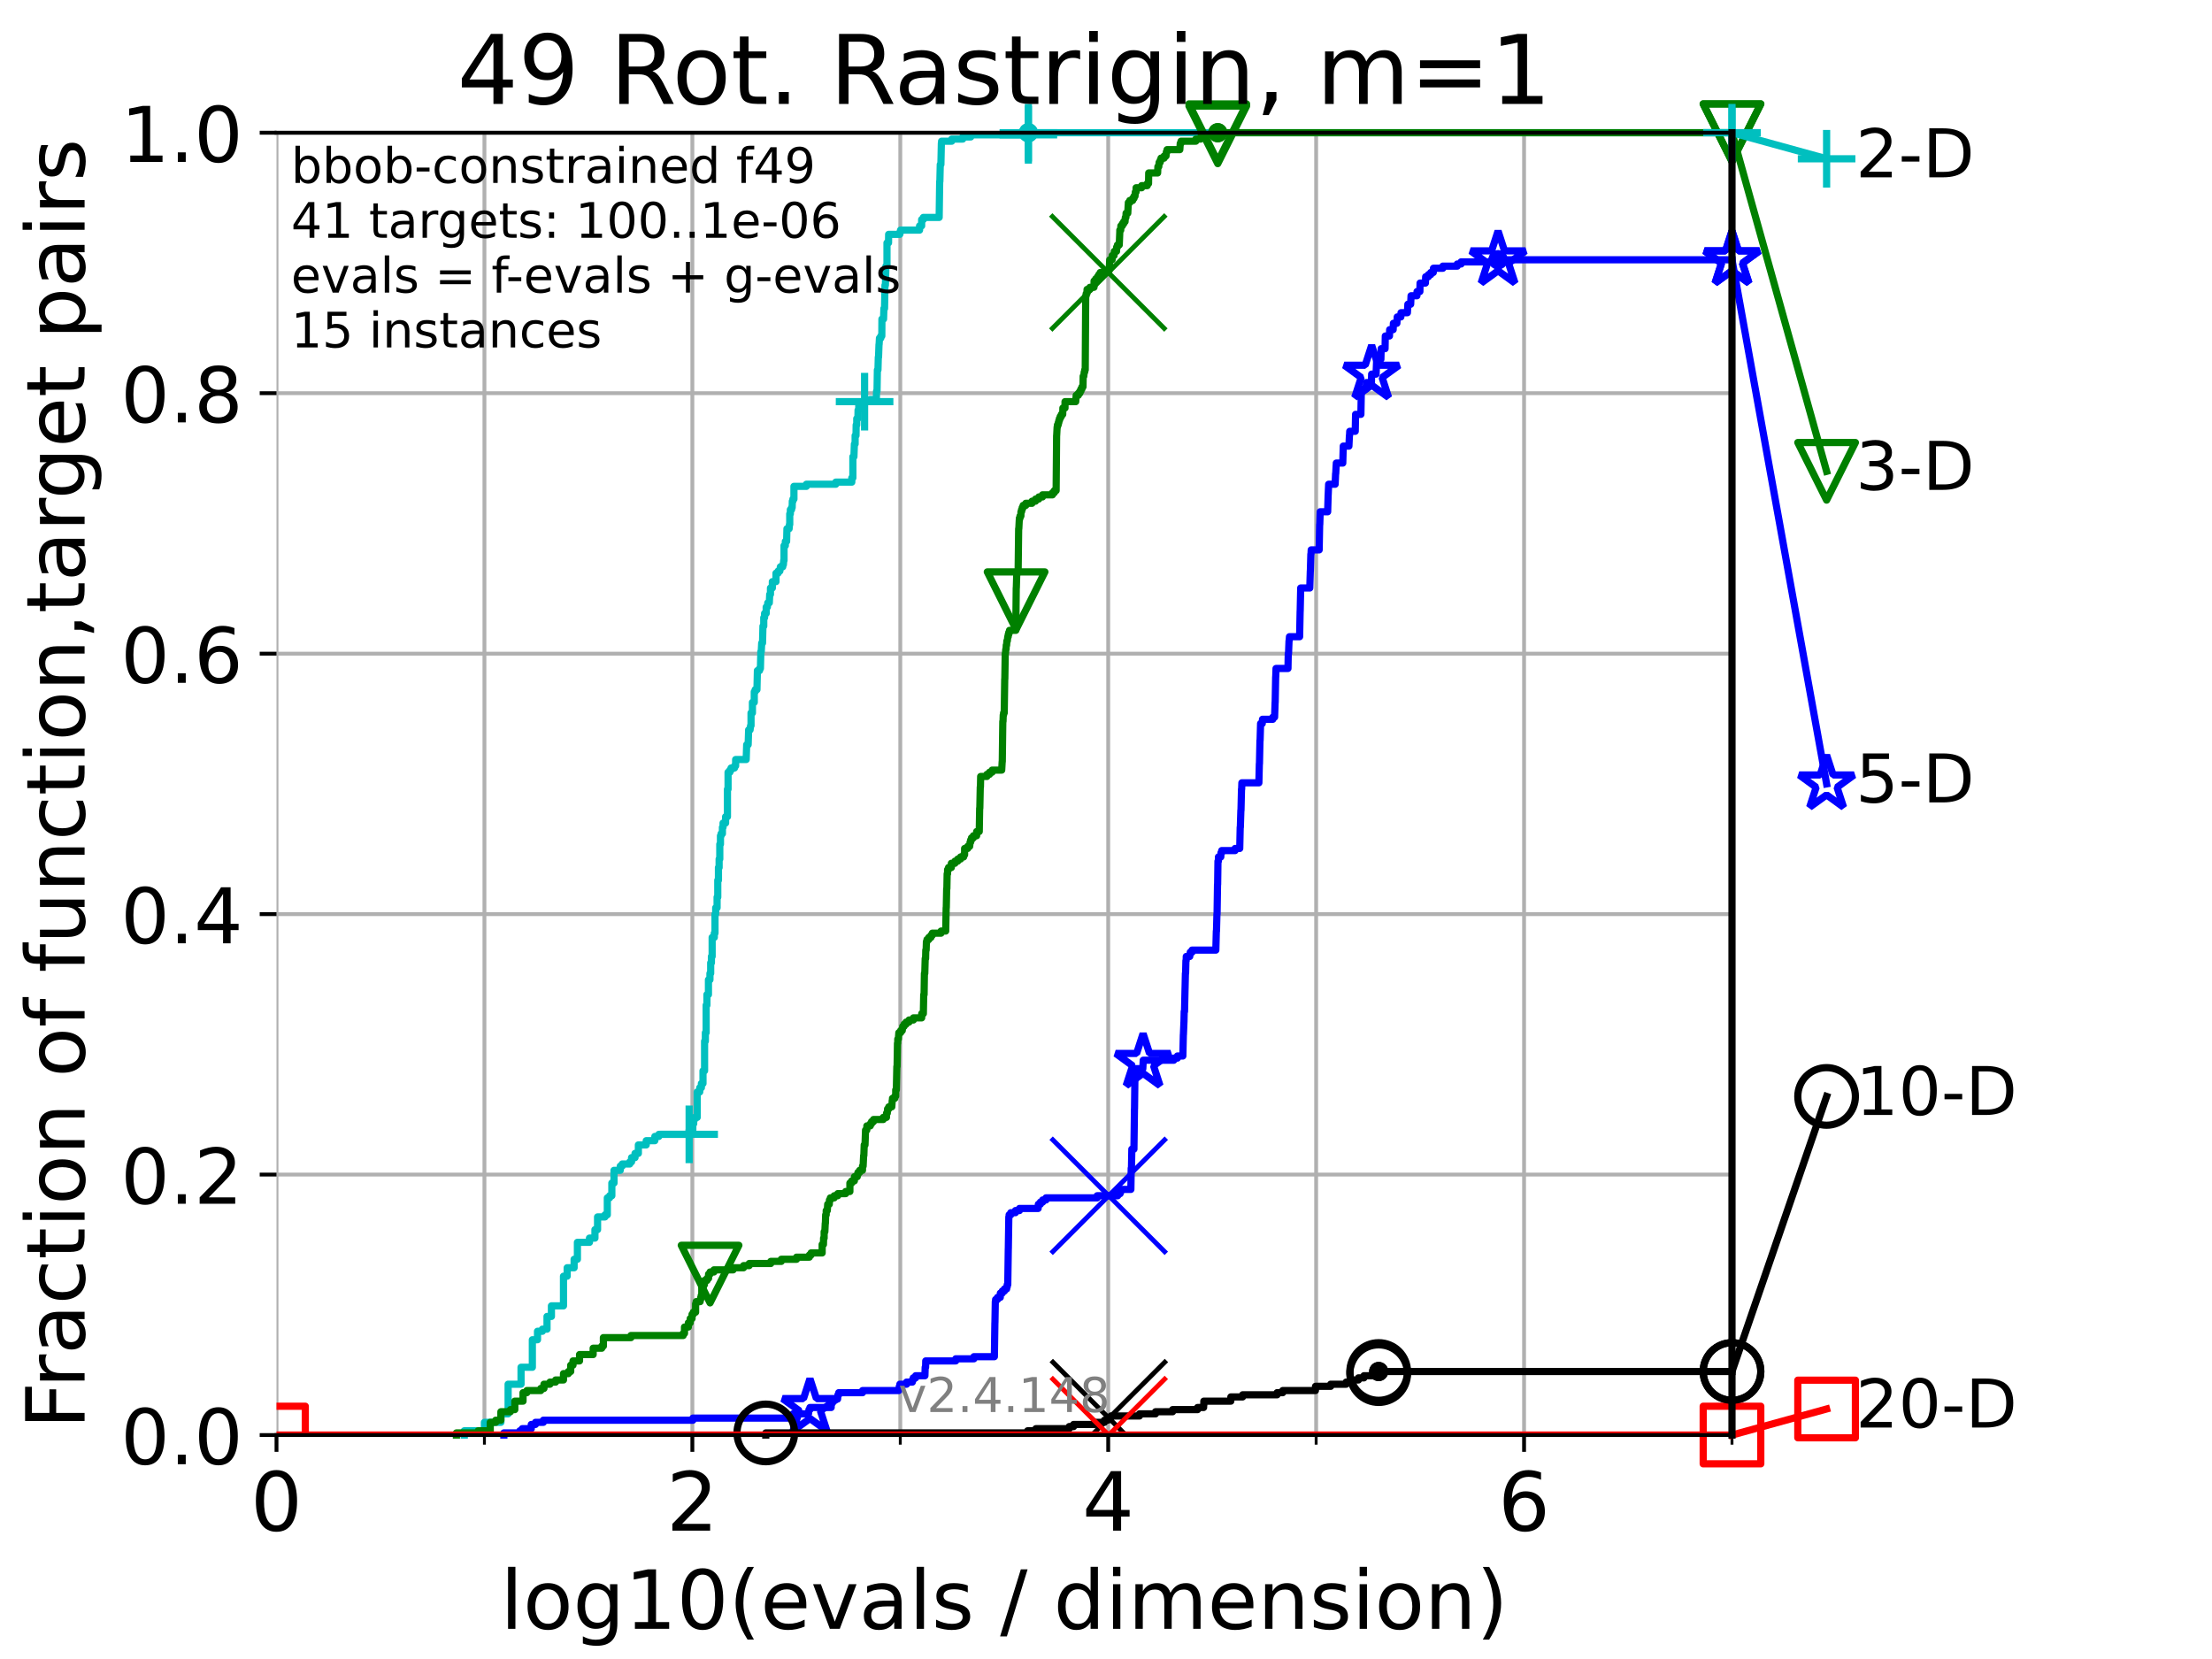 <?xml version="1.0" encoding="utf-8" standalone="no"?>
<!DOCTYPE svg PUBLIC "-//W3C//DTD SVG 1.1//EN"
  "http://www.w3.org/Graphics/SVG/1.1/DTD/svg11.dtd">
<!-- Created with matplotlib (https://matplotlib.org/) -->
<svg height="345.6pt" version="1.1" viewBox="0 0 460.8 345.6" width="460.8pt" xmlns="http://www.w3.org/2000/svg" xmlns:xlink="http://www.w3.org/1999/xlink">
 <defs>
  <style type="text/css">*{stroke-linecap:butt;stroke-linejoin:round;}</style>
 </defs>
 <g id="figure_1">
  <g id="patch_1">
   <path d="M 0 345.6 
L 460.8 345.6 
L 460.8 0 
L 0 0 
z
" style="fill:#ffffff;"/>
  </g>
  <g id="axes_1">
   <g id="patch_2">
    <path d="M 57.6 298.944 
L 360.806 298.944 
L 360.806 27.648 
L 57.6 27.648 
z
" style="fill:#ffffff;"/>
   </g>
   <g id="matplotlib.axis_1">
    <g id="xtick_1">
     <g id="line2d_1">
      <path clip-path="url(#pe6bec5637b)" d="M 57.6 298.944 
L 57.6 27.648 
" style="fill:none;stroke:#b0b0b0;stroke-linecap:square;stroke-width:0.8;"/>
     </g>
     <g id="line2d_2">
      <defs>
       <path d="M 0 0 
L 0 3.5 
" id="m37015991ca" style="stroke:#000000;stroke-width:0.8;"/>
      </defs>
      <g>
       <use style="stroke:#000000;stroke-width:0.8;" x="57.6" xlink:href="#m37015991ca" y="298.944"/>
      </g>
     </g>
     <g id="text_1">
      <!-- 0 -->
      <g transform="translate(52.192 318.861)scale(0.17 -0.17)">
       <defs>
        <path d="M 31.781 66.406 
Q 24.172 66.406 20.328 58.906 
Q 16.5 51.422 16.5 36.375 
Q 16.5 21.391 20.328 13.891 
Q 24.172 6.391 31.781 6.391 
Q 39.453 6.391 43.281 13.891 
Q 47.125 21.391 47.125 36.375 
Q 47.125 51.422 43.281 58.906 
Q 39.453 66.406 31.781 66.406 
z
M 31.781 74.219 
Q 44.047 74.219 50.516 64.516 
Q 56.984 54.828 56.984 36.375 
Q 56.984 17.969 50.516 8.266 
Q 44.047 -1.422 31.781 -1.422 
Q 19.531 -1.422 13.062 8.266 
Q 6.594 17.969 6.594 36.375 
Q 6.594 54.828 13.062 64.516 
Q 19.531 74.219 31.781 74.219 
z
" id="DejaVuSans-48"/>
       </defs>
       <use xlink:href="#DejaVuSans-48"/>
      </g>
     </g>
    </g>
    <g id="xtick_2">
     <g id="line2d_3">
      <path clip-path="url(#pe6bec5637b)" d="M 144.23 298.944 
L 144.23 27.648 
" style="fill:none;stroke:#b0b0b0;stroke-linecap:square;stroke-width:0.8;"/>
     </g>
     <g id="line2d_4">
      <g>
       <use style="stroke:#000000;stroke-width:0.8;" x="144.23" xlink:href="#m37015991ca" y="298.944"/>
      </g>
     </g>
     <g id="text_2">
      <!-- 2 -->
      <g transform="translate(138.822 318.861)scale(0.17 -0.17)">
       <defs>
        <path d="M 19.188 8.297 
L 53.609 8.297 
L 53.609 0 
L 7.328 0 
L 7.328 8.297 
Q 12.938 14.109 22.625 23.891 
Q 32.328 33.688 34.812 36.531 
Q 39.547 41.844 41.422 45.531 
Q 43.312 49.219 43.312 52.781 
Q 43.312 58.594 39.234 62.25 
Q 35.156 65.922 28.609 65.922 
Q 23.969 65.922 18.812 64.312 
Q 13.672 62.703 7.812 59.422 
L 7.812 69.391 
Q 13.766 71.781 18.938 73 
Q 24.125 74.219 28.422 74.219 
Q 39.75 74.219 46.484 68.547 
Q 53.219 62.891 53.219 53.422 
Q 53.219 48.922 51.531 44.891 
Q 49.859 40.875 45.406 35.406 
Q 44.188 33.984 37.641 27.219 
Q 31.109 20.453 19.188 8.297 
z
" id="DejaVuSans-50"/>
       </defs>
       <use xlink:href="#DejaVuSans-50"/>
      </g>
     </g>
    </g>
    <g id="xtick_3">
     <g id="line2d_5">
      <path clip-path="url(#pe6bec5637b)" d="M 230.861 298.944 
L 230.861 27.648 
" style="fill:none;stroke:#b0b0b0;stroke-linecap:square;stroke-width:0.8;"/>
     </g>
     <g id="line2d_6">
      <g>
       <use style="stroke:#000000;stroke-width:0.8;" x="230.861" xlink:href="#m37015991ca" y="298.944"/>
      </g>
     </g>
     <g id="text_3">
      <!-- 4 -->
      <g transform="translate(225.453 318.861)scale(0.17 -0.17)">
       <defs>
        <path d="M 37.797 64.312 
L 12.891 25.391 
L 37.797 25.391 
z
M 35.203 72.906 
L 47.609 72.906 
L 47.609 25.391 
L 58.016 25.391 
L 58.016 17.188 
L 47.609 17.188 
L 47.609 0 
L 37.797 0 
L 37.797 17.188 
L 4.891 17.188 
L 4.891 26.703 
z
" id="DejaVuSans-52"/>
       </defs>
       <use xlink:href="#DejaVuSans-52"/>
      </g>
     </g>
    </g>
    <g id="xtick_4">
     <g id="line2d_7">
      <path clip-path="url(#pe6bec5637b)" d="M 317.491 298.944 
L 317.491 27.648 
" style="fill:none;stroke:#b0b0b0;stroke-linecap:square;stroke-width:0.8;"/>
     </g>
     <g id="line2d_8">
      <g>
       <use style="stroke:#000000;stroke-width:0.8;" x="317.491" xlink:href="#m37015991ca" y="298.944"/>
      </g>
     </g>
     <g id="text_4">
      <!-- 6 -->
      <g transform="translate(312.083 318.861)scale(0.17 -0.17)">
       <defs>
        <path d="M 33.016 40.375 
Q 26.375 40.375 22.484 35.828 
Q 18.609 31.297 18.609 23.391 
Q 18.609 15.531 22.484 10.953 
Q 26.375 6.391 33.016 6.391 
Q 39.656 6.391 43.531 10.953 
Q 47.406 15.531 47.406 23.391 
Q 47.406 31.297 43.531 35.828 
Q 39.656 40.375 33.016 40.375 
z
M 52.594 71.297 
L 52.594 62.312 
Q 48.875 64.062 45.094 64.984 
Q 41.312 65.922 37.594 65.922 
Q 27.828 65.922 22.672 59.328 
Q 17.531 52.734 16.797 39.406 
Q 19.672 43.656 24.016 45.922 
Q 28.375 48.188 33.594 48.188 
Q 44.578 48.188 50.953 41.516 
Q 57.328 34.859 57.328 23.391 
Q 57.328 12.156 50.688 5.359 
Q 44.047 -1.422 33.016 -1.422 
Q 20.359 -1.422 13.672 8.266 
Q 6.984 17.969 6.984 36.375 
Q 6.984 53.656 15.188 63.938 
Q 23.391 74.219 37.203 74.219 
Q 40.922 74.219 44.703 73.484 
Q 48.484 72.75 52.594 71.297 
z
" id="DejaVuSans-54"/>
       </defs>
       <use xlink:href="#DejaVuSans-54"/>
      </g>
     </g>
    </g>
    <g id="xtick_5">
     <g id="line2d_9">
      <path clip-path="url(#pe6bec5637b)" d="M 100.915 298.944 
L 100.915 27.648 
" style="fill:none;stroke:#b0b0b0;stroke-linecap:square;stroke-width:0.8;"/>
     </g>
     <g id="line2d_10">
      <defs>
       <path d="M 0 0 
L 0 2 
" id="m1a6819ff13" style="stroke:#000000;stroke-width:0.6;"/>
      </defs>
      <g>
       <use style="stroke:#000000;stroke-width:0.6;" x="100.915" xlink:href="#m1a6819ff13" y="298.944"/>
      </g>
     </g>
    </g>
    <g id="xtick_6">
     <g id="line2d_11">
      <path clip-path="url(#pe6bec5637b)" d="M 187.546 298.944 
L 187.546 27.648 
" style="fill:none;stroke:#b0b0b0;stroke-linecap:square;stroke-width:0.8;"/>
     </g>
     <g id="line2d_12">
      <g>
       <use style="stroke:#000000;stroke-width:0.6;" x="187.546" xlink:href="#m1a6819ff13" y="298.944"/>
      </g>
     </g>
    </g>
    <g id="xtick_7">
     <g id="line2d_13">
      <path clip-path="url(#pe6bec5637b)" d="M 274.176 298.944 
L 274.176 27.648 
" style="fill:none;stroke:#b0b0b0;stroke-linecap:square;stroke-width:0.8;"/>
     </g>
     <g id="line2d_14">
      <g>
       <use style="stroke:#000000;stroke-width:0.6;" x="274.176" xlink:href="#m1a6819ff13" y="298.944"/>
      </g>
     </g>
    </g>
    <g id="xtick_8">
     <g id="line2d_15">
      <path clip-path="url(#pe6bec5637b)" d="M 360.806 298.944 
L 360.806 27.648 
" style="fill:none;stroke:#b0b0b0;stroke-linecap:square;stroke-width:0.8;"/>
     </g>
     <g id="line2d_16">
      <g>
       <use style="stroke:#000000;stroke-width:0.6;" x="360.806" xlink:href="#m1a6819ff13" y="298.944"/>
      </g>
     </g>
    </g>
    <g id="text_5">
     <!-- log10(evals / dimension) -->
     <g transform="translate(104.239 339.314)scale(0.17 -0.17)">
      <defs>
       <path d="M 9.422 75.984 
L 18.406 75.984 
L 18.406 0 
L 9.422 0 
z
" id="DejaVuSans-108"/>
       <path d="M 30.609 48.391 
Q 23.391 48.391 19.188 42.75 
Q 14.984 37.109 14.984 27.297 
Q 14.984 17.484 19.156 11.844 
Q 23.344 6.203 30.609 6.203 
Q 37.797 6.203 41.984 11.859 
Q 46.188 17.531 46.188 27.297 
Q 46.188 37.016 41.984 42.703 
Q 37.797 48.391 30.609 48.391 
z
M 30.609 56 
Q 42.328 56 49.016 48.375 
Q 55.719 40.766 55.719 27.297 
Q 55.719 13.875 49.016 6.219 
Q 42.328 -1.422 30.609 -1.422 
Q 18.844 -1.422 12.172 6.219 
Q 5.516 13.875 5.516 27.297 
Q 5.516 40.766 12.172 48.375 
Q 18.844 56 30.609 56 
z
" id="DejaVuSans-111"/>
       <path d="M 45.406 27.984 
Q 45.406 37.75 41.375 43.109 
Q 37.359 48.484 30.078 48.484 
Q 22.859 48.484 18.828 43.109 
Q 14.797 37.75 14.797 27.984 
Q 14.797 18.266 18.828 12.891 
Q 22.859 7.516 30.078 7.516 
Q 37.359 7.516 41.375 12.891 
Q 45.406 18.266 45.406 27.984 
z
M 54.391 6.781 
Q 54.391 -7.172 48.188 -13.984 
Q 42 -20.797 29.203 -20.797 
Q 24.469 -20.797 20.266 -20.094 
Q 16.062 -19.391 12.109 -17.922 
L 12.109 -9.188 
Q 16.062 -11.328 19.922 -12.344 
Q 23.781 -13.375 27.781 -13.375 
Q 36.625 -13.375 41.016 -8.766 
Q 45.406 -4.156 45.406 5.172 
L 45.406 9.625 
Q 42.625 4.781 38.281 2.391 
Q 33.938 0 27.875 0 
Q 17.828 0 11.672 7.656 
Q 5.516 15.328 5.516 27.984 
Q 5.516 40.672 11.672 48.328 
Q 17.828 56 27.875 56 
Q 33.938 56 38.281 53.609 
Q 42.625 51.219 45.406 46.391 
L 45.406 54.688 
L 54.391 54.688 
z
" id="DejaVuSans-103"/>
       <path d="M 12.406 8.297 
L 28.516 8.297 
L 28.516 63.922 
L 10.984 60.406 
L 10.984 69.391 
L 28.422 72.906 
L 38.281 72.906 
L 38.281 8.297 
L 54.391 8.297 
L 54.391 0 
L 12.406 0 
z
" id="DejaVuSans-49"/>
       <path d="M 31 75.875 
Q 24.469 64.656 21.281 53.656 
Q 18.109 42.672 18.109 31.391 
Q 18.109 20.125 21.312 9.062 
Q 24.516 -2 31 -13.188 
L 23.188 -13.188 
Q 15.875 -1.703 12.234 9.375 
Q 8.594 20.453 8.594 31.391 
Q 8.594 42.281 12.203 53.312 
Q 15.828 64.359 23.188 75.875 
z
" id="DejaVuSans-40"/>
       <path d="M 56.203 29.594 
L 56.203 25.203 
L 14.891 25.203 
Q 15.484 15.922 20.484 11.062 
Q 25.484 6.203 34.422 6.203 
Q 39.594 6.203 44.453 7.469 
Q 49.312 8.734 54.109 11.281 
L 54.109 2.781 
Q 49.266 0.734 44.188 -0.344 
Q 39.109 -1.422 33.891 -1.422 
Q 20.797 -1.422 13.156 6.188 
Q 5.516 13.812 5.516 26.812 
Q 5.516 40.234 12.766 48.109 
Q 20.016 56 32.328 56 
Q 43.359 56 49.781 48.891 
Q 56.203 41.797 56.203 29.594 
z
M 47.219 32.234 
Q 47.125 39.594 43.094 43.984 
Q 39.062 48.391 32.422 48.391 
Q 24.906 48.391 20.391 44.141 
Q 15.875 39.891 15.188 32.172 
z
" id="DejaVuSans-101"/>
       <path d="M 2.984 54.688 
L 12.5 54.688 
L 29.594 8.797 
L 46.688 54.688 
L 56.203 54.688 
L 35.688 0 
L 23.484 0 
z
" id="DejaVuSans-118"/>
       <path d="M 34.281 27.484 
Q 23.391 27.484 19.188 25 
Q 14.984 22.516 14.984 16.5 
Q 14.984 11.719 18.141 8.906 
Q 21.297 6.109 26.703 6.109 
Q 34.188 6.109 38.703 11.406 
Q 43.219 16.703 43.219 25.484 
L 43.219 27.484 
z
M 52.203 31.203 
L 52.203 0 
L 43.219 0 
L 43.219 8.297 
Q 40.141 3.328 35.547 0.953 
Q 30.953 -1.422 24.312 -1.422 
Q 15.922 -1.422 10.953 3.297 
Q 6 8.016 6 15.922 
Q 6 25.141 12.172 29.828 
Q 18.359 34.516 30.609 34.516 
L 43.219 34.516 
L 43.219 35.406 
Q 43.219 41.609 39.141 45 
Q 35.062 48.391 27.688 48.391 
Q 23 48.391 18.547 47.266 
Q 14.109 46.141 10.016 43.891 
L 10.016 52.203 
Q 14.938 54.109 19.578 55.047 
Q 24.219 56 28.609 56 
Q 40.484 56 46.344 49.844 
Q 52.203 43.703 52.203 31.203 
z
" id="DejaVuSans-97"/>
       <path d="M 44.281 53.078 
L 44.281 44.578 
Q 40.484 46.531 36.375 47.5 
Q 32.281 48.484 27.875 48.484 
Q 21.188 48.484 17.844 46.438 
Q 14.5 44.391 14.5 40.281 
Q 14.5 37.156 16.891 35.375 
Q 19.281 33.594 26.516 31.984 
L 29.594 31.297 
Q 39.156 29.25 43.188 25.516 
Q 47.219 21.781 47.219 15.094 
Q 47.219 7.469 41.188 3.016 
Q 35.156 -1.422 24.609 -1.422 
Q 20.219 -1.422 15.453 -0.562 
Q 10.688 0.297 5.422 2 
L 5.422 11.281 
Q 10.406 8.688 15.234 7.391 
Q 20.062 6.109 24.812 6.109 
Q 31.156 6.109 34.562 8.281 
Q 37.984 10.453 37.984 14.406 
Q 37.984 18.062 35.516 20.016 
Q 33.062 21.969 24.703 23.781 
L 21.578 24.516 
Q 13.234 26.266 9.516 29.906 
Q 5.812 33.547 5.812 39.891 
Q 5.812 47.609 11.281 51.797 
Q 16.75 56 26.812 56 
Q 31.781 56 36.172 55.266 
Q 40.578 54.547 44.281 53.078 
z
" id="DejaVuSans-115"/>
       <path id="DejaVuSans-32"/>
       <path d="M 25.391 72.906 
L 33.688 72.906 
L 8.297 -9.281 
L 0 -9.281 
z
" id="DejaVuSans-47"/>
       <path d="M 45.406 46.391 
L 45.406 75.984 
L 54.391 75.984 
L 54.391 0 
L 45.406 0 
L 45.406 8.203 
Q 42.578 3.328 38.25 0.953 
Q 33.938 -1.422 27.875 -1.422 
Q 17.969 -1.422 11.734 6.484 
Q 5.516 14.406 5.516 27.297 
Q 5.516 40.188 11.734 48.094 
Q 17.969 56 27.875 56 
Q 33.938 56 38.25 53.625 
Q 42.578 51.266 45.406 46.391 
z
M 14.797 27.297 
Q 14.797 17.391 18.875 11.75 
Q 22.953 6.109 30.078 6.109 
Q 37.203 6.109 41.297 11.75 
Q 45.406 17.391 45.406 27.297 
Q 45.406 37.203 41.297 42.844 
Q 37.203 48.484 30.078 48.484 
Q 22.953 48.484 18.875 42.844 
Q 14.797 37.203 14.797 27.297 
z
" id="DejaVuSans-100"/>
       <path d="M 9.422 54.688 
L 18.406 54.688 
L 18.406 0 
L 9.422 0 
z
M 9.422 75.984 
L 18.406 75.984 
L 18.406 64.594 
L 9.422 64.594 
z
" id="DejaVuSans-105"/>
       <path d="M 52 44.188 
Q 55.375 50.25 60.062 53.125 
Q 64.75 56 71.094 56 
Q 79.641 56 84.281 50.016 
Q 88.922 44.047 88.922 33.016 
L 88.922 0 
L 79.891 0 
L 79.891 32.719 
Q 79.891 40.578 77.094 44.375 
Q 74.312 48.188 68.609 48.188 
Q 61.625 48.188 57.562 43.547 
Q 53.516 38.922 53.516 30.906 
L 53.516 0 
L 44.484 0 
L 44.484 32.719 
Q 44.484 40.625 41.703 44.406 
Q 38.922 48.188 33.109 48.188 
Q 26.219 48.188 22.156 43.531 
Q 18.109 38.875 18.109 30.906 
L 18.109 0 
L 9.078 0 
L 9.078 54.688 
L 18.109 54.688 
L 18.109 46.188 
Q 21.188 51.219 25.484 53.609 
Q 29.781 56 35.688 56 
Q 41.656 56 45.828 52.969 
Q 50 49.953 52 44.188 
z
" id="DejaVuSans-109"/>
       <path d="M 54.891 33.016 
L 54.891 0 
L 45.906 0 
L 45.906 32.719 
Q 45.906 40.484 42.875 44.328 
Q 39.844 48.188 33.797 48.188 
Q 26.516 48.188 22.312 43.547 
Q 18.109 38.922 18.109 30.906 
L 18.109 0 
L 9.078 0 
L 9.078 54.688 
L 18.109 54.688 
L 18.109 46.188 
Q 21.344 51.125 25.703 53.562 
Q 30.078 56 35.797 56 
Q 45.219 56 50.047 50.172 
Q 54.891 44.344 54.891 33.016 
z
" id="DejaVuSans-110"/>
       <path d="M 8.016 75.875 
L 15.828 75.875 
Q 23.141 64.359 26.781 53.312 
Q 30.422 42.281 30.422 31.391 
Q 30.422 20.453 26.781 9.375 
Q 23.141 -1.703 15.828 -13.188 
L 8.016 -13.188 
Q 14.5 -2 17.703 9.062 
Q 20.906 20.125 20.906 31.391 
Q 20.906 42.672 17.703 53.656 
Q 14.5 64.656 8.016 75.875 
z
" id="DejaVuSans-41"/>
      </defs>
      <use xlink:href="#DejaVuSans-108"/>
      <use x="27.783" xlink:href="#DejaVuSans-111"/>
      <use x="88.965" xlink:href="#DejaVuSans-103"/>
      <use x="152.441" xlink:href="#DejaVuSans-49"/>
      <use x="216.064" xlink:href="#DejaVuSans-48"/>
      <use x="279.688" xlink:href="#DejaVuSans-40"/>
      <use x="318.701" xlink:href="#DejaVuSans-101"/>
      <use x="380.225" xlink:href="#DejaVuSans-118"/>
      <use x="439.404" xlink:href="#DejaVuSans-97"/>
      <use x="500.684" xlink:href="#DejaVuSans-108"/>
      <use x="528.467" xlink:href="#DejaVuSans-115"/>
      <use x="580.566" xlink:href="#DejaVuSans-32"/>
      <use x="612.354" xlink:href="#DejaVuSans-47"/>
      <use x="646.045" xlink:href="#DejaVuSans-32"/>
      <use x="677.832" xlink:href="#DejaVuSans-100"/>
      <use x="741.309" xlink:href="#DejaVuSans-105"/>
      <use x="769.092" xlink:href="#DejaVuSans-109"/>
      <use x="866.504" xlink:href="#DejaVuSans-101"/>
      <use x="928.027" xlink:href="#DejaVuSans-110"/>
      <use x="991.406" xlink:href="#DejaVuSans-115"/>
      <use x="1043.506" xlink:href="#DejaVuSans-105"/>
      <use x="1071.289" xlink:href="#DejaVuSans-111"/>
      <use x="1132.471" xlink:href="#DejaVuSans-110"/>
      <use x="1195.85" xlink:href="#DejaVuSans-41"/>
     </g>
    </g>
   </g>
   <g id="matplotlib.axis_2">
    <g id="ytick_1">
     <g id="line2d_17">
      <path clip-path="url(#pe6bec5637b)" d="M 57.6 298.944 
L 360.806 298.944 
" style="fill:none;stroke:#b0b0b0;stroke-linecap:square;stroke-width:0.8;"/>
     </g>
     <g id="line2d_18">
      <defs>
       <path d="M 0 0 
L -3.5 0 
" id="m26344807a2" style="stroke:#000000;stroke-width:0.8;"/>
      </defs>
      <g>
       <use style="stroke:#000000;stroke-width:0.8;" x="57.6" xlink:href="#m26344807a2" y="298.944"/>
      </g>
     </g>
     <g id="text_6">
      <!-- 0.0 -->
      <g transform="translate(25.155 305.023)scale(0.16 -0.16)">
       <defs>
        <path d="M 10.688 12.406 
L 21 12.406 
L 21 0 
L 10.688 0 
z
" id="DejaVuSans-46"/>
       </defs>
       <use xlink:href="#DejaVuSans-48"/>
       <use x="63.623" xlink:href="#DejaVuSans-46"/>
       <use x="95.41" xlink:href="#DejaVuSans-48"/>
      </g>
     </g>
    </g>
    <g id="ytick_2">
     <g id="line2d_19">
      <path clip-path="url(#pe6bec5637b)" d="M 57.6 244.685 
L 360.806 244.685 
" style="fill:none;stroke:#b0b0b0;stroke-linecap:square;stroke-width:0.8;"/>
     </g>
     <g id="line2d_20">
      <g>
       <use style="stroke:#000000;stroke-width:0.8;" x="57.6" xlink:href="#m26344807a2" y="244.685"/>
      </g>
     </g>
     <g id="text_7">
      <!-- 0.2 -->
      <g transform="translate(25.155 250.764)scale(0.16 -0.16)">
       <use xlink:href="#DejaVuSans-48"/>
       <use x="63.623" xlink:href="#DejaVuSans-46"/>
       <use x="95.41" xlink:href="#DejaVuSans-50"/>
      </g>
     </g>
    </g>
    <g id="ytick_3">
     <g id="line2d_21">
      <path clip-path="url(#pe6bec5637b)" d="M 57.6 190.426 
L 360.806 190.426 
" style="fill:none;stroke:#b0b0b0;stroke-linecap:square;stroke-width:0.8;"/>
     </g>
     <g id="line2d_22">
      <g>
       <use style="stroke:#000000;stroke-width:0.8;" x="57.6" xlink:href="#m26344807a2" y="190.426"/>
      </g>
     </g>
     <g id="text_8">
      <!-- 0.4 -->
      <g transform="translate(25.155 196.504)scale(0.16 -0.16)">
       <use xlink:href="#DejaVuSans-48"/>
       <use x="63.623" xlink:href="#DejaVuSans-46"/>
       <use x="95.41" xlink:href="#DejaVuSans-52"/>
      </g>
     </g>
    </g>
    <g id="ytick_4">
     <g id="line2d_23">
      <path clip-path="url(#pe6bec5637b)" d="M 57.6 136.166 
L 360.806 136.166 
" style="fill:none;stroke:#b0b0b0;stroke-linecap:square;stroke-width:0.8;"/>
     </g>
     <g id="line2d_24">
      <g>
       <use style="stroke:#000000;stroke-width:0.8;" x="57.6" xlink:href="#m26344807a2" y="136.166"/>
      </g>
     </g>
     <g id="text_9">
      <!-- 0.6 -->
      <g transform="translate(25.155 142.245)scale(0.16 -0.16)">
       <use xlink:href="#DejaVuSans-48"/>
       <use x="63.623" xlink:href="#DejaVuSans-46"/>
       <use x="95.41" xlink:href="#DejaVuSans-54"/>
      </g>
     </g>
    </g>
    <g id="ytick_5">
     <g id="line2d_25">
      <path clip-path="url(#pe6bec5637b)" d="M 57.6 81.907 
L 360.806 81.907 
" style="fill:none;stroke:#b0b0b0;stroke-linecap:square;stroke-width:0.8;"/>
     </g>
     <g id="line2d_26">
      <g>
       <use style="stroke:#000000;stroke-width:0.8;" x="57.6" xlink:href="#m26344807a2" y="81.907"/>
      </g>
     </g>
     <g id="text_10">
      <!-- 0.8 -->
      <g transform="translate(25.155 87.986)scale(0.16 -0.16)">
       <defs>
        <path d="M 31.781 34.625 
Q 24.75 34.625 20.719 30.859 
Q 16.703 27.094 16.703 20.516 
Q 16.703 13.922 20.719 10.156 
Q 24.75 6.391 31.781 6.391 
Q 38.812 6.391 42.859 10.172 
Q 46.922 13.969 46.922 20.516 
Q 46.922 27.094 42.891 30.859 
Q 38.875 34.625 31.781 34.625 
z
M 21.922 38.812 
Q 15.578 40.375 12.031 44.719 
Q 8.5 49.078 8.5 55.328 
Q 8.5 64.062 14.719 69.141 
Q 20.953 74.219 31.781 74.219 
Q 42.672 74.219 48.875 69.141 
Q 55.078 64.062 55.078 55.328 
Q 55.078 49.078 51.531 44.719 
Q 48 40.375 41.703 38.812 
Q 48.828 37.156 52.797 32.312 
Q 56.781 27.484 56.781 20.516 
Q 56.781 9.906 50.312 4.234 
Q 43.844 -1.422 31.781 -1.422 
Q 19.734 -1.422 13.25 4.234 
Q 6.781 9.906 6.781 20.516 
Q 6.781 27.484 10.781 32.312 
Q 14.797 37.156 21.922 38.812 
z
M 18.312 54.391 
Q 18.312 48.734 21.844 45.562 
Q 25.391 42.391 31.781 42.391 
Q 38.141 42.391 41.719 45.562 
Q 45.312 48.734 45.312 54.391 
Q 45.312 60.062 41.719 63.234 
Q 38.141 66.406 31.781 66.406 
Q 25.391 66.406 21.844 63.234 
Q 18.312 60.062 18.312 54.391 
z
" id="DejaVuSans-56"/>
       </defs>
       <use xlink:href="#DejaVuSans-48"/>
       <use x="63.623" xlink:href="#DejaVuSans-46"/>
       <use x="95.41" xlink:href="#DejaVuSans-56"/>
      </g>
     </g>
    </g>
    <g id="ytick_6">
     <g id="line2d_27">
      <path clip-path="url(#pe6bec5637b)" d="M 57.6 27.648 
L 360.806 27.648 
" style="fill:none;stroke:#b0b0b0;stroke-linecap:square;stroke-width:0.8;"/>
     </g>
     <g id="line2d_28">
      <g>
       <use style="stroke:#000000;stroke-width:0.8;" x="57.6" xlink:href="#m26344807a2" y="27.648"/>
      </g>
     </g>
     <g id="text_11">
      <!-- 1.0 -->
      <g transform="translate(25.155 33.727)scale(0.16 -0.16)">
       <use xlink:href="#DejaVuSans-49"/>
       <use x="63.623" xlink:href="#DejaVuSans-46"/>
       <use x="95.41" xlink:href="#DejaVuSans-48"/>
      </g>
     </g>
    </g>
    <g id="text_12">
     <!-- Fraction of function,target pairs -->
     <g transform="translate(17.62 297.681)rotate(-90)scale(0.17 -0.17)">
      <defs>
       <path d="M 9.812 72.906 
L 51.703 72.906 
L 51.703 64.594 
L 19.672 64.594 
L 19.672 43.109 
L 48.578 43.109 
L 48.578 34.812 
L 19.672 34.812 
L 19.672 0 
L 9.812 0 
z
" id="DejaVuSans-70"/>
       <path d="M 41.109 46.297 
Q 39.594 47.172 37.812 47.578 
Q 36.031 48 33.891 48 
Q 26.266 48 22.188 43.047 
Q 18.109 38.094 18.109 28.812 
L 18.109 0 
L 9.078 0 
L 9.078 54.688 
L 18.109 54.688 
L 18.109 46.188 
Q 20.953 51.172 25.484 53.578 
Q 30.031 56 36.531 56 
Q 37.453 56 38.578 55.875 
Q 39.703 55.766 41.062 55.516 
z
" id="DejaVuSans-114"/>
       <path d="M 48.781 52.594 
L 48.781 44.188 
Q 44.969 46.297 41.141 47.344 
Q 37.312 48.391 33.406 48.391 
Q 24.656 48.391 19.812 42.844 
Q 14.984 37.312 14.984 27.297 
Q 14.984 17.281 19.812 11.734 
Q 24.656 6.203 33.406 6.203 
Q 37.312 6.203 41.141 7.25 
Q 44.969 8.297 48.781 10.406 
L 48.781 2.094 
Q 45.016 0.344 40.984 -0.531 
Q 36.969 -1.422 32.422 -1.422 
Q 20.062 -1.422 12.781 6.344 
Q 5.516 14.109 5.516 27.297 
Q 5.516 40.672 12.859 48.328 
Q 20.219 56 33.016 56 
Q 37.156 56 41.109 55.141 
Q 45.062 54.297 48.781 52.594 
z
" id="DejaVuSans-99"/>
       <path d="M 18.312 70.219 
L 18.312 54.688 
L 36.812 54.688 
L 36.812 47.703 
L 18.312 47.703 
L 18.312 18.016 
Q 18.312 11.328 20.141 9.422 
Q 21.969 7.516 27.594 7.516 
L 36.812 7.516 
L 36.812 0 
L 27.594 0 
Q 17.188 0 13.234 3.875 
Q 9.281 7.766 9.281 18.016 
L 9.281 47.703 
L 2.688 47.703 
L 2.688 54.688 
L 9.281 54.688 
L 9.281 70.219 
z
" id="DejaVuSans-116"/>
       <path d="M 37.109 75.984 
L 37.109 68.5 
L 28.516 68.5 
Q 23.688 68.5 21.797 66.547 
Q 19.922 64.594 19.922 59.516 
L 19.922 54.688 
L 34.719 54.688 
L 34.719 47.703 
L 19.922 47.703 
L 19.922 0 
L 10.891 0 
L 10.891 47.703 
L 2.297 47.703 
L 2.297 54.688 
L 10.891 54.688 
L 10.891 58.5 
Q 10.891 67.625 15.141 71.797 
Q 19.391 75.984 28.609 75.984 
z
" id="DejaVuSans-102"/>
       <path d="M 8.5 21.578 
L 8.5 54.688 
L 17.484 54.688 
L 17.484 21.922 
Q 17.484 14.156 20.5 10.266 
Q 23.531 6.391 29.594 6.391 
Q 36.859 6.391 41.078 11.031 
Q 45.312 15.672 45.312 23.688 
L 45.312 54.688 
L 54.297 54.688 
L 54.297 0 
L 45.312 0 
L 45.312 8.406 
Q 42.047 3.422 37.719 1 
Q 33.406 -1.422 27.688 -1.422 
Q 18.266 -1.422 13.375 4.438 
Q 8.5 10.297 8.5 21.578 
z
M 31.109 56 
z
" id="DejaVuSans-117"/>
       <path d="M 11.719 12.406 
L 22.016 12.406 
L 22.016 4 
L 14.016 -11.625 
L 7.719 -11.625 
L 11.719 4 
z
" id="DejaVuSans-44"/>
       <path d="M 18.109 8.203 
L 18.109 -20.797 
L 9.078 -20.797 
L 9.078 54.688 
L 18.109 54.688 
L 18.109 46.391 
Q 20.953 51.266 25.266 53.625 
Q 29.594 56 35.594 56 
Q 45.562 56 51.781 48.094 
Q 58.016 40.188 58.016 27.297 
Q 58.016 14.406 51.781 6.484 
Q 45.562 -1.422 35.594 -1.422 
Q 29.594 -1.422 25.266 0.953 
Q 20.953 3.328 18.109 8.203 
z
M 48.688 27.297 
Q 48.688 37.203 44.609 42.844 
Q 40.531 48.484 33.406 48.484 
Q 26.266 48.484 22.188 42.844 
Q 18.109 37.203 18.109 27.297 
Q 18.109 17.391 22.188 11.75 
Q 26.266 6.109 33.406 6.109 
Q 40.531 6.109 44.609 11.75 
Q 48.688 17.391 48.688 27.297 
z
" id="DejaVuSans-112"/>
      </defs>
      <use xlink:href="#DejaVuSans-70"/>
      <use x="50.27" xlink:href="#DejaVuSans-114"/>
      <use x="91.383" xlink:href="#DejaVuSans-97"/>
      <use x="152.662" xlink:href="#DejaVuSans-99"/>
      <use x="207.643" xlink:href="#DejaVuSans-116"/>
      <use x="246.852" xlink:href="#DejaVuSans-105"/>
      <use x="274.635" xlink:href="#DejaVuSans-111"/>
      <use x="335.816" xlink:href="#DejaVuSans-110"/>
      <use x="399.195" xlink:href="#DejaVuSans-32"/>
      <use x="430.982" xlink:href="#DejaVuSans-111"/>
      <use x="492.164" xlink:href="#DejaVuSans-102"/>
      <use x="527.369" xlink:href="#DejaVuSans-32"/>
      <use x="559.156" xlink:href="#DejaVuSans-102"/>
      <use x="594.361" xlink:href="#DejaVuSans-117"/>
      <use x="657.74" xlink:href="#DejaVuSans-110"/>
      <use x="721.119" xlink:href="#DejaVuSans-99"/>
      <use x="776.1" xlink:href="#DejaVuSans-116"/>
      <use x="815.309" xlink:href="#DejaVuSans-105"/>
      <use x="843.092" xlink:href="#DejaVuSans-111"/>
      <use x="904.273" xlink:href="#DejaVuSans-110"/>
      <use x="967.652" xlink:href="#DejaVuSans-44"/>
      <use x="999.439" xlink:href="#DejaVuSans-116"/>
      <use x="1038.648" xlink:href="#DejaVuSans-97"/>
      <use x="1099.928" xlink:href="#DejaVuSans-114"/>
      <use x="1139.291" xlink:href="#DejaVuSans-103"/>
      <use x="1202.768" xlink:href="#DejaVuSans-101"/>
      <use x="1264.291" xlink:href="#DejaVuSans-116"/>
      <use x="1303.5" xlink:href="#DejaVuSans-32"/>
      <use x="1335.287" xlink:href="#DejaVuSans-112"/>
      <use x="1398.764" xlink:href="#DejaVuSans-97"/>
      <use x="1460.043" xlink:href="#DejaVuSans-105"/>
      <use x="1487.826" xlink:href="#DejaVuSans-114"/>
      <use x="1528.939" xlink:href="#DejaVuSans-115"/>
     </g>
    </g>
   </g>
   <g id="line2d_29">
    <defs>
     <path d="M 0 1.5 
C 0.398 1.5 0.779 1.342 1.061 1.061 
C 1.342 0.779 1.5 0.398 1.5 0 
C 1.5 -0.398 1.342 -0.779 1.061 -1.061 
C 0.779 -1.342 0.398 -1.5 0 -1.5 
C -0.398 -1.5 -0.779 -1.342 -1.061 -1.061 
C -1.342 -0.779 -1.5 -0.398 -1.5 0 
C -1.5 0.398 -1.342 0.779 -1.061 1.061 
C -0.779 1.342 -0.398 1.5 0 1.5 
z
" id="mf0123eb9be" style="stroke:#00bfbf;"/>
    </defs>
    <g>
     <use style="fill:#00bfbf;stroke:#00bfbf;" x="214.228" xlink:href="#mf0123eb9be" y="27.648"/>
     <use style="fill:#00bfbf;stroke:#00bfbf;" x="214.228" xlink:href="#mf0123eb9be" y="27.648"/>
    </g>
   </g>
   <g id="line2d_30">
    <path d="M 96.718 298.944 
L 96.718 298.062 
L 100.915 298.062 
L 100.915 296.297 
L 104.345 296.297 
L 104.345 294.533 
L 105.851 294.533 
L 105.851 288.357 
L 108.543 288.357 
L 108.543 284.828 
L 110.897 284.828 
L 110.897 279.093 
L 111.972 279.093 
L 111.972 277.329 
L 112.989 277.329 
L 112.989 276.887 
L 113.954 276.887 
L 113.954 274.241 
L 114.872 274.241 
L 114.872 272.035 
L 117.384 272.035 
L 117.384 265.859 
L 118.152 265.859 
L 118.152 264.095 
L 119.6 264.095 
L 119.6 262.33 
L 120.284 262.33 
L 120.284 258.801 
L 122.796 258.801 
L 122.796 257.919 
L 123.936 257.919 
L 123.936 256.154 
L 124.482 256.154 
L 124.482 253.507 
L 126.029 253.507 
L 126.029 253.066 
L 126.517 253.066 
L 126.517 249.537 
L 126.994 249.537 
L 126.994 249.096 
L 127.458 249.096 
L 127.458 246.449 
L 127.911 246.449 
L 127.911 243.803 
L 129.209 243.803 
L 129.209 242.92 
L 129.623 242.92 
L 129.623 242.479 
L 131.191 242.479 
L 131.191 242.038 
L 131.564 242.038 
L 131.564 241.156 
L 132.287 241.156 
L 132.287 240.273 
L 132.984 240.273 
L 132.984 238.509 
L 134.621 238.509 
L 134.621 237.627 
L 136.414 237.627 
L 136.414 236.744 
L 137.25 236.744 
L 137.25 236.303 
L 143.56 236.303 
L 143.56 235.421 
L 144.324 235.421 
L 144.324 234.098 
L 144.51 234.098 
L 144.51 233.215 
L 144.695 233.215 
L 144.695 232.774 
L 145.238 232.774 
L 145.238 227.481 
L 145.765 227.481 
L 145.765 226.598 
L 146.109 226.598 
L 146.109 225.716 
L 146.446 225.716 
L 146.446 223.069 
L 146.778 223.069 
L 146.778 216.894 
L 146.941 216.894 
L 146.941 215.129 
L 147.103 215.129 
L 147.103 209.394 
L 147.264 209.394 
L 147.264 207.189 
L 147.582 207.189 
L 147.582 204.101 
L 147.894 204.101 
L 147.894 202.777 
L 148.048 202.777 
L 148.048 200.572 
L 148.201 200.572 
L 148.201 199.248 
L 148.353 199.248 
L 148.353 195.278 
L 148.801 195.278 
L 148.801 194.396 
L 148.948 194.396 
L 148.948 190.426 
L 149.093 190.426 
L 149.093 189.102 
L 149.382 189.102 
L 149.382 186.897 
L 149.524 186.897 
L 149.524 183.367 
L 149.666 183.367 
L 149.666 180.721 
L 149.806 180.721 
L 149.806 178.956 
L 149.945 178.956 
L 149.945 175.868 
L 150.084 175.868 
L 150.084 174.104 
L 150.221 174.104 
L 150.221 173.663 
L 150.493 173.663 
L 150.493 172.339 
L 150.627 172.339 
L 150.627 171.457 
L 151.155 171.457 
L 151.155 170.134 
L 151.542 170.134 
L 151.542 164.399 
L 151.669 164.399 
L 151.669 160.87 
L 152.045 160.87 
L 152.045 160.429 
L 152.292 160.429 
L 152.292 159.988 
L 153.013 159.988 
L 153.013 159.546 
L 153.247 159.546 
L 153.247 158.223 
L 155.444 158.223 
L 155.547 155.135 
L 155.854 155.135 
L 155.955 152.047 
L 156.255 152.047 
L 156.354 151.165 
L 156.453 151.165 
L 156.453 148.518 
L 156.745 148.518 
L 156.745 146.312 
L 157.128 146.312 
L 157.128 144.107 
L 157.317 144.107 
L 157.317 143.666 
L 157.688 143.666 
L 157.78 139.695 
L 158.232 139.695 
L 158.232 139.254 
L 158.41 139.254 
L 158.498 135.725 
L 158.586 135.725 
L 158.674 133.961 
L 158.848 133.961 
L 158.934 130.432 
L 159.105 130.432 
L 159.105 128.667 
L 159.275 128.667 
L 159.275 127.785 
L 159.61 127.785 
L 159.61 126.462 
L 159.858 126.462 
L 159.94 125.579 
L 160.263 125.579 
L 160.343 123.815 
L 160.502 123.815 
L 160.502 122.491 
L 160.894 122.491 
L 160.894 121.168 
L 161.654 121.168 
L 161.654 119.403 
L 162.096 119.403 
L 162.096 118.962 
L 162.457 118.962 
L 162.563 118.08 
L 163.054 118.08 
L 163.054 117.639 
L 163.192 117.639 
L 163.26 116.757 
L 163.328 116.757 
L 163.328 113.669 
L 163.599 113.669 
L 163.599 112.786 
L 163.866 112.786 
L 163.932 110.14 
L 164.389 110.14 
L 164.453 109.257 
L 164.517 109.257 
L 164.517 107.052 
L 164.644 107.052 
L 164.644 106.169 
L 164.897 106.169 
L 164.897 105.728 
L 165.022 105.728 
L 165.053 104.405 
L 165.177 104.405 
L 165.177 103.964 
L 165.392 103.964 
L 165.392 101.317 
L 167.984 101.317 
L 167.984 100.876 
L 174.107 100.876 
L 174.107 100.435 
L 177.444 100.435 
L 177.444 99.552 
L 177.668 99.552 
L 177.668 95.141 
L 177.889 95.141 
L 177.983 92.494 
L 178.139 92.494 
L 178.139 90.73 
L 178.324 90.73 
L 178.355 88.524 
L 178.477 88.524 
L 178.477 87.201 
L 178.719 87.201 
L 178.749 85.436 
L 178.899 85.436 
L 178.899 84.113 
L 180.11 84.113 
L 180.11 83.672 
L 181.222 83.672 
L 181.222 83.231 
L 182.555 83.231 
L 182.604 81.466 
L 182.702 81.466 
L 182.775 77.055 
L 182.896 77.055 
L 182.968 74.408 
L 183.016 74.408 
L 183.111 71.761 
L 183.135 71.761 
L 183.206 70.438 
L 183.488 70.438 
L 183.488 69.997 
L 183.697 69.997 
L 183.72 66.468 
L 184.063 66.468 
L 184.131 64.262 
L 184.266 64.262 
L 184.355 59.409 
L 184.444 59.409 
L 184.555 55.439 
L 184.774 55.439 
L 184.774 50.587 
L 185.098 50.587 
L 185.119 48.822 
L 187.442 48.822 
L 187.442 48.381 
L 187.593 48.381 
L 187.593 47.94 
L 191.562 47.94 
L 191.562 47.058 
L 191.997 47.058 
L 191.997 45.734 
L 192.35 45.734 
L 192.35 45.293 
L 195.644 45.293 
L 195.753 37.794 
L 195.79 37.794 
L 195.875 34.265 
L 196.007 34.265 
L 196.103 29.854 
L 196.15 29.854 
L 196.15 29.413 
L 198.265 29.413 
L 198.265 28.971 
L 200.557 28.971 
L 200.557 28.53 
L 202.223 28.53 
L 202.223 28.089 
L 214.228 28.089 
L 214.228 27.648 
L 360.806 27.648 
L 360.806 27.648 
" style="fill:none;stroke:#00bfbf;stroke-linecap:square;stroke-width:1.5;"/>
   </g>
   <g id="line2d_31">
    <defs>
     <path d="M -6 0 
L 6 0 
M 0 6 
L 0 -6 
" id="mdb2d137f38" style="stroke:#00bfbf;stroke-width:1.5;"/>
    </defs>
    <g>
     <use style="fill-opacity:0;stroke:#00bfbf;stroke-width:1.5;" x="143.56" xlink:href="#mdb2d137f38" y="236.303"/>
     <use style="fill-opacity:0;stroke:#00bfbf;stroke-width:1.5;" x="180.11" xlink:href="#mdb2d137f38" y="83.672"/>
     <use style="fill-opacity:0;stroke:#00bfbf;stroke-width:1.5;" x="214.228" xlink:href="#mdb2d137f38" y="28.089"/>
     <use style="fill-opacity:0;stroke:#00bfbf;stroke-width:1.5;" x="214.228" xlink:href="#mdb2d137f38" y="27.648"/>
     <use style="fill-opacity:0;stroke:#00bfbf;stroke-width:1.5;" x="360.806" xlink:href="#mdb2d137f38" y="27.648"/>
    </g>
   </g>
   <g id="line2d_32">
    <path style="fill:none;stroke:#00bfbf;stroke-linecap:square;stroke-width:1.5;"/>
    <g/>
   </g>
   <g id="line2d_33">
    <defs>
     <path d="M 0 1.5 
C 0.398 1.5 0.779 1.342 1.061 1.061 
C 1.342 0.779 1.5 0.398 1.5 0 
C 1.5 -0.398 1.342 -0.779 1.061 -1.061 
C 0.779 -1.342 0.398 -1.5 0 -1.5 
C -0.398 -1.5 -0.779 -1.342 -1.061 -1.061 
C -1.342 -0.779 -1.5 -0.398 -1.5 0 
C -1.5 0.398 -1.342 0.779 -1.061 1.061 
C -0.779 1.342 -0.398 1.5 0 1.5 
z
" id="md244fbc661" style="stroke:#008000;"/>
    </defs>
    <g>
     <use style="fill:#008000;stroke:#008000;" x="253.683" xlink:href="#md244fbc661" y="27.648"/>
     <use style="fill:#008000;stroke:#008000;" x="253.683" xlink:href="#md244fbc661" y="27.648"/>
    </g>
   </g>
   <g id="line2d_34">
    <path d="M 95.081 298.944 
L 95.081 298.503 
L 99.617 298.503 
L 99.617 298.062 
L 102.129 298.062 
L 102.129 296.297 
L 103.27 296.297 
L 103.27 295.856 
L 104.345 295.856 
L 104.345 294.092 
L 106.327 294.092 
L 106.327 293.65 
L 107.245 293.65 
L 107.245 291.886 
L 108.956 291.886 
L 108.956 290.121 
L 109.757 290.121 
L 109.757 289.68 
L 112.657 289.68 
L 112.657 289.239 
L 113.317 289.239 
L 113.317 288.357 
L 114.571 288.357 
L 114.571 287.916 
L 115.747 287.916 
L 115.747 287.475 
L 117.384 287.475 
L 117.384 286.151 
L 118.401 286.151 
L 118.401 285.71 
L 118.89 285.71 
L 118.89 284.387 
L 119.366 284.387 
L 119.366 283.504 
L 120.727 283.504 
L 120.727 282.181 
L 123.564 282.181 
L 123.564 280.858 
L 125.357 280.858 
L 125.357 280.416 
L 125.696 280.416 
L 125.696 278.652 
L 131.44 278.652 
L 131.44 278.211 
L 142.318 278.211 
L 142.318 277.77 
L 142.594 277.77 
L 142.594 276.446 
L 143.397 276.446 
L 143.397 275.564 
L 143.786 275.564 
L 143.786 274.682 
L 144.168 274.682 
L 144.168 273.799 
L 144.418 273.799 
L 144.418 273.358 
L 144.908 273.358 
L 144.908 271.594 
L 145.028 271.594 
L 145.028 271.153 
L 145.852 271.153 
L 145.852 270.712 
L 145.966 270.712 
L 145.966 270.27 
L 146.08 270.27 
L 146.08 269.829 
L 146.194 269.829 
L 146.194 268.065 
L 146.53 268.065 
L 146.53 267.624 
L 146.75 267.624 
L 146.75 266.741 
L 147.291 266.741 
L 147.291 266.3 
L 147.608 266.3 
L 147.608 265.418 
L 147.92 265.418 
L 147.92 264.977 
L 148.727 264.977 
L 148.727 264.536 
L 152.716 264.536 
L 152.716 264.095 
L 154.9 264.095 
L 154.9 263.653 
L 156.072 263.653 
L 156.072 263.212 
L 160.568 263.212 
L 160.568 262.771 
L 162.752 262.771 
L 162.752 262.33 
L 165.934 262.33 
L 165.934 261.889 
L 168.603 261.889 
L 168.603 261.448 
L 168.96 261.448 
L 168.96 261.007 
L 171.271 261.007 
L 171.271 259.242 
L 171.538 259.242 
L 171.567 257.919 
L 171.684 257.919 
L 171.684 256.595 
L 171.829 256.595 
L 171.915 254.831 
L 171.944 254.831 
L 172.002 253.066 
L 172.116 253.066 
L 172.116 252.184 
L 172.342 252.184 
L 172.427 250.861 
L 172.76 250.861 
L 172.787 249.978 
L 172.979 249.978 
L 172.979 249.537 
L 173.778 249.537 
L 173.778 249.096 
L 174.519 249.096 
L 174.519 248.655 
L 176.174 248.655 
L 176.174 248.214 
L 177.048 248.214 
L 177.048 246.449 
L 177.417 246.449 
L 177.417 246.008 
L 177.978 246.008 
L 177.999 245.126 
L 178.583 245.126 
L 178.583 244.685 
L 178.724 244.685 
L 178.724 244.244 
L 179.082 244.244 
L 179.082 243.803 
L 179.672 243.803 
L 179.672 242.92 
L 179.805 242.92 
L 179.909 240.715 
L 179.956 240.715 
L 180.031 238.509 
L 180.198 238.509 
L 180.309 235.421 
L 180.565 235.421 
L 180.583 234.539 
L 181.296 234.539 
L 181.296 234.098 
L 181.557 234.098 
L 181.557 233.657 
L 181.966 233.657 
L 181.966 233.215 
L 183.995 233.215 
L 183.995 232.774 
L 184.665 232.774 
L 184.679 231.892 
L 184.839 231.892 
L 184.897 231.01 
L 185.155 231.01 
L 185.155 230.569 
L 185.778 230.569 
L 185.868 229.245 
L 185.922 229.245 
L 185.922 228.804 
L 186.408 228.804 
L 186.408 228.363 
L 186.594 228.363 
L 186.594 227.04 
L 186.725 227.04 
L 186.83 222.187 
L 186.882 222.187 
L 186.96 217.335 
L 187.011 217.335 
L 187.024 216.452 
L 187.153 216.452 
L 187.242 215.129 
L 187.621 215.129 
L 187.621 214.688 
L 187.955 214.688 
L 188.053 213.806 
L 188.344 213.806 
L 188.344 213.364 
L 188.748 213.364 
L 188.748 212.923 
L 189.373 212.923 
L 189.373 212.482 
L 190.283 212.482 
L 190.283 212.041 
L 192.002 212.041 
L 192.012 211.159 
L 192.35 211.159 
L 192.428 207.189 
L 192.505 207.189 
L 192.573 202.777 
L 192.649 202.777 
L 192.735 199.689 
L 192.82 199.689 
L 192.858 197.925 
L 192.934 197.925 
L 192.99 196.16 
L 193.112 196.16 
L 193.112 195.719 
L 193.491 195.719 
L 193.491 195.278 
L 193.938 195.278 
L 193.938 194.837 
L 194.217 194.837 
L 194.217 194.396 
L 196.043 194.396 
L 196.043 193.955 
L 197.008 193.955 
L 197.106 189.102 
L 197.129 189.102 
L 197.211 185.132 
L 197.249 185.132 
L 197.309 182.044 
L 197.391 182.044 
L 197.398 181.162 
L 197.597 181.162 
L 197.597 180.721 
L 198.184 180.721 
L 198.184 179.838 
L 198.938 179.838 
L 198.938 179.397 
L 199.517 179.397 
L 199.517 178.956 
L 200.105 178.956 
L 200.105 178.515 
L 200.744 178.515 
L 200.744 178.074 
L 200.945 178.074 
L 200.945 176.751 
L 201.589 176.751 
L 201.589 176.309 
L 202.001 176.309 
L 202.082 175.427 
L 202.209 175.427 
L 202.209 174.986 
L 202.378 174.986 
L 202.378 174.545 
L 202.775 174.545 
L 202.775 174.104 
L 203.45 174.104 
L 203.46 173.221 
L 203.996 173.221 
L 204.082 168.369 
L 204.114 168.369 
L 204.207 163.958 
L 204.243 163.958 
L 204.289 161.752 
L 205.597 161.752 
L 205.597 161.311 
L 206.132 161.311 
L 206.132 160.87 
L 206.68 160.87 
L 206.68 160.429 
L 208.673 160.429 
L 208.772 158.664 
L 208.793 158.664 
L 208.902 150.283 
L 208.946 150.283 
L 208.99 148.959 
L 209.062 148.959 
L 209.062 148.518 
L 209.198 148.518 
L 209.302 141.46 
L 209.322 141.46 
L 209.409 136.166 
L 209.456 136.166 
L 209.518 135.284 
L 209.58 135.284 
L 209.623 134.402 
L 209.695 134.402 
L 209.747 133.52 
L 209.843 133.52 
L 209.935 132.637 
L 210.026 132.637 
L 210.026 132.196 
L 210.14 132.196 
L 210.14 131.755 
L 210.297 131.755 
L 210.297 131.314 
L 211.607 131.314 
L 211.701 122.491 
L 211.718 122.491 
L 211.812 119.403 
L 211.98 119.403 
L 211.98 118.962 
L 212.096 118.962 
L 212.205 110.14 
L 212.239 110.14 
L 212.329 108.375 
L 212.356 108.375 
L 212.356 107.934 
L 212.49 107.934 
L 212.49 107.493 
L 212.672 107.493 
L 212.682 106.611 
L 212.807 106.611 
L 212.807 106.169 
L 212.947 106.169 
L 212.947 105.728 
L 213.135 105.728 
L 213.135 105.287 
L 213.69 105.287 
L 213.69 104.846 
L 214.992 104.846 
L 214.992 104.405 
L 215.721 104.405 
L 215.721 103.964 
L 216.401 103.964 
L 216.401 103.523 
L 217.17 103.523 
L 217.17 103.082 
L 219.251 103.082 
L 219.251 102.64 
L 219.635 102.64 
L 219.635 102.199 
L 220.011 102.199 
L 220.113 90.73 
L 220.124 90.73 
L 220.219 88.965 
L 220.283 88.965 
L 220.283 88.524 
L 220.443 88.524 
L 220.443 88.083 
L 220.561 88.083 
L 220.561 87.642 
L 220.688 87.642 
L 220.688 87.201 
L 220.862 87.201 
L 220.862 86.76 
L 221.099 86.76 
L 221.099 86.319 
L 221.383 86.319 
L 221.416 84.995 
L 221.861 84.995 
L 221.861 83.672 
L 224.093 83.672 
L 224.191 82.348 
L 224.642 82.348 
L 224.642 81.907 
L 224.962 81.907 
L 224.962 81.466 
L 225.182 81.466 
L 225.182 81.025 
L 225.395 81.025 
L 225.395 80.584 
L 225.608 80.584 
L 225.644 78.378 
L 225.772 78.378 
L 225.864 77.496 
L 225.962 77.496 
L 225.962 77.055 
L 226.073 77.055 
L 226.173 61.615 
L 226.268 61.615 
L 226.268 61.174 
L 226.427 61.174 
L 226.453 60.292 
L 227.046 60.292 
L 227.046 59.851 
L 227.898 59.851 
L 227.915 58.527 
L 228.258 58.527 
L 228.258 58.086 
L 228.632 58.086 
L 228.632 57.645 
L 228.905 57.645 
L 228.905 57.204 
L 229.201 57.204 
L 229.201 56.763 
L 230.925 56.763 
L 230.925 56.322 
L 231.067 56.322 
L 231.173 54.116 
L 231.678 54.116 
L 231.69 53.234 
L 232.078 53.234 
L 232.135 52.351 
L 232.598 52.351 
L 232.619 51.469 
L 232.784 51.469 
L 232.784 51.028 
L 233.162 51.028 
L 233.271 48.381 
L 233.276 48.381 
L 233.276 47.94 
L 233.468 47.94 
L 233.496 47.058 
L 233.799 47.058 
L 233.799 46.617 
L 234.08 46.617 
L 234.08 46.176 
L 234.367 46.176 
L 234.426 45.293 
L 234.552 45.293 
L 234.585 44.411 
L 234.937 44.411 
L 235.028 42.646 
L 235.053 42.646 
L 235.053 42.205 
L 235.352 42.205 
L 235.352 41.764 
L 235.959 41.764 
L 235.959 41.323 
L 236.233 41.323 
L 236.233 40.882 
L 236.442 40.882 
L 236.509 40 
L 236.664 40 
L 236.67 39.117 
L 237.827 39.117 
L 237.827 38.676 
L 238.989 38.676 
L 238.989 38.235 
L 239.261 38.235 
L 239.296 36.03 
L 241.154 36.03 
L 241.211 34.706 
L 241.401 34.706 
L 241.47 33.824 
L 241.688 33.824 
L 241.688 33.383 
L 241.86 33.383 
L 241.86 32.942 
L 242.515 32.942 
L 242.515 32.5 
L 242.907 32.5 
L 242.98 31.618 
L 243.122 31.618 
L 243.122 31.177 
L 245.776 31.177 
L 245.869 29.854 
L 246.03 29.854 
L 246.03 29.413 
L 249.113 29.413 
L 249.113 28.971 
L 250.131 28.971 
L 250.131 28.53 
L 250.394 28.53 
L 250.394 28.089 
L 253.683 28.089 
L 253.683 27.648 
L 360.806 27.648 
L 360.806 27.648 
" style="fill:none;stroke:#008000;stroke-linecap:square;stroke-width:1.5;"/>
   </g>
   <g id="line2d_35">
    <defs>
     <path d="M -0 6 
L 6 -6 
L -6 -6 
z
" id="me87ae7d4f9" style="stroke:#008000;stroke-linejoin:miter;stroke-width:1.5;"/>
    </defs>
    <g>
     <use style="fill-opacity:0;stroke:#008000;stroke-linejoin:miter;stroke-width:1.5;" x="147.92" xlink:href="#me87ae7d4f9" y="265.418"/>
     <use style="fill-opacity:0;stroke:#008000;stroke-linejoin:miter;stroke-width:1.5;" x="211.67" xlink:href="#me87ae7d4f9" y="125.138"/>
     <use style="fill-opacity:0;stroke:#008000;stroke-linejoin:miter;stroke-width:1.5;" x="253.683" xlink:href="#me87ae7d4f9" y="28.089"/>
     <use style="fill-opacity:0;stroke:#008000;stroke-linejoin:miter;stroke-width:1.5;" x="253.683" xlink:href="#me87ae7d4f9" y="27.648"/>
     <use style="fill-opacity:0;stroke:#008000;stroke-linejoin:miter;stroke-width:1.5;" x="360.806" xlink:href="#me87ae7d4f9" y="27.648"/>
    </g>
   </g>
   <g id="line2d_36">
    <path style="fill:none;stroke:#008000;stroke-linecap:square;stroke-width:1.5;"/>
    <g/>
   </g>
   <g id="line2d_37">
    <path clip-path="url(#pe6bec5637b)" d="M 230.88 56.763 
" style="fill:none;stroke:#008000;stroke-linecap:square;stroke-width:1.5;"/>
    <defs>
     <path d="M -12 12 
L 12 -12 
M -12 -12 
L 12 12 
" id="md76b066880" style="stroke:#008000;"/>
    </defs>
    <g clip-path="url(#pe6bec5637b)">
     <use style="fill:#008000;stroke:#008000;" x="230.88" xlink:href="#md76b066880" y="56.763"/>
    </g>
   </g>
   <g id="line2d_38">
    <defs>
     <path d="M 0 1.5 
C 0.398 1.5 0.779 1.342 1.061 1.061 
C 1.342 0.779 1.5 0.398 1.5 0 
C 1.5 -0.398 1.342 -0.779 1.061 -1.061 
C 0.779 -1.342 0.398 -1.5 0 -1.5 
C -0.398 -1.5 -0.779 -1.342 -1.061 -1.061 
C -1.342 -0.779 -1.5 -0.398 -1.5 0 
C -1.5 0.398 -1.342 0.779 -1.061 1.061 
C -0.779 1.342 -0.398 1.5 0 1.5 
z
" id="mddbc652579" style="stroke:#0000ff;"/>
    </defs>
    <g>
     <use style="fill:#0000ff;stroke:#0000ff;" x="312.074" xlink:href="#mddbc652579" y="54.116"/>
     <use style="fill:#0000ff;stroke:#0000ff;" x="312.074" xlink:href="#mddbc652579" y="54.116"/>
    </g>
   </g>
   <g id="line2d_39">
    <path d="M 104.962 298.944 
L 104.962 298.503 
L 108.29 298.503 
L 108.29 298.062 
L 108.792 298.062 
L 108.792 297.621 
L 110.675 297.621 
L 110.675 296.738 
L 111.55 296.738 
L 111.55 296.297 
L 113.186 296.297 
L 113.186 295.856 
L 144.343 295.856 
L 144.343 295.415 
L 164.103 295.415 
L 164.103 294.974 
L 165.196 294.974 
L 165.196 294.533 
L 168.421 294.533 
L 168.524 293.65 
L 168.73 293.65 
L 168.73 293.209 
L 173.149 293.209 
L 173.166 292.327 
L 173.374 292.327 
L 173.438 291.445 
L 174.484 291.445 
L 174.559 290.562 
L 174.723 290.562 
L 174.723 290.121 
L 179.689 290.121 
L 179.689 289.68 
L 187.231 289.68 
L 187.231 289.239 
L 187.345 289.239 
L 187.345 288.798 
L 187.459 288.798 
L 187.459 288.357 
L 188.857 288.357 
L 188.857 287.916 
L 190.057 287.916 
L 190.057 287.475 
L 190.247 287.475 
L 190.247 287.033 
L 190.748 287.033 
L 190.748 286.592 
L 192.677 286.592 
L 192.734 284.828 
L 192.82 284.828 
L 192.848 283.504 
L 199.098 283.504 
L 199.098 283.063 
L 202.881 283.063 
L 202.881 282.622 
L 207.147 282.622 
L 207.253 275.564 
L 207.263 275.564 
L 207.342 271.153 
L 207.405 271.153 
L 207.405 270.712 
L 207.799 270.712 
L 207.799 270.27 
L 208.377 270.27 
L 208.391 269.388 
L 208.795 269.388 
L 208.795 268.947 
L 209.244 268.947 
L 209.244 268.506 
L 209.699 268.506 
L 209.699 268.065 
L 209.82 268.065 
L 209.82 267.624 
L 209.935 267.624 
L 210.045 260.124 
L 210.052 260.124 
L 210.156 253.507 
L 210.222 253.507 
L 210.222 253.066 
L 210.561 253.066 
L 210.561 252.625 
L 211.534 252.625 
L 211.534 252.184 
L 212.373 252.184 
L 212.373 251.743 
L 216.265 251.743 
L 216.308 250.861 
L 216.734 250.861 
L 216.734 250.42 
L 217.201 250.42 
L 217.201 249.978 
L 217.9 249.978 
L 217.9 249.537 
L 228.558 249.537 
L 228.558 249.096 
L 232.84 249.096 
L 232.84 248.655 
L 233.345 248.655 
L 233.345 248.214 
L 233.534 248.214 
L 233.534 247.773 
L 235.581 247.773 
L 235.654 243.361 
L 235.706 243.361 
L 235.781 239.391 
L 236.219 239.391 
L 236.33 231.01 
L 236.342 231.01 
L 236.417 224.834 
L 236.485 224.834 
L 236.538 223.51 
L 236.625 223.51 
L 236.633 222.628 
L 238.069 222.628 
L 238.157 220.864 
L 244.518 220.864 
L 244.518 220.423 
L 245.283 220.423 
L 245.283 219.981 
L 246.408 219.981 
L 246.513 215.57 
L 246.524 215.57 
L 246.635 212.923 
L 246.641 212.923 
L 246.689 210.718 
L 246.758 210.718 
L 246.868 205.865 
L 246.871 205.865 
L 246.942 202.777 
L 246.983 202.777 
L 247.048 200.13 
L 247.101 200.13 
L 247.121 199.248 
L 247.845 199.248 
L 247.949 198.366 
L 248.326 198.366 
L 248.326 197.925 
L 253.28 197.925 
L 253.385 193.955 
L 253.417 193.955 
L 253.509 190.426 
L 253.537 190.426 
L 253.633 184.25 
L 253.656 184.25 
L 253.724 179.397 
L 253.815 179.397 
L 253.826 178.515 
L 254.312 178.515 
L 254.354 177.633 
L 254.507 177.633 
L 254.507 177.192 
L 257.288 177.192 
L 257.288 176.751 
L 258.259 176.751 
L 258.357 172.339 
L 258.387 172.339 
L 258.496 168.81 
L 258.52 168.81 
L 258.628 164.399 
L 258.658 164.399 
L 258.705 163.075 
L 262.247 163.075 
L 262.345 159.105 
L 262.367 159.105 
L 262.474 154.253 
L 262.499 154.253 
L 262.604 150.724 
L 262.953 150.724 
L 262.999 149.841 
L 265.147 149.841 
L 265.147 149.4 
L 265.522 149.4 
L 265.628 146.312 
L 265.643 146.312 
L 265.745 141.019 
L 265.757 141.019 
L 265.822 139.254 
L 268.308 139.254 
L 268.366 136.166 
L 268.423 136.166 
L 268.527 133.52 
L 268.551 133.52 
L 268.619 132.637 
L 270.734 132.637 
L 270.841 127.344 
L 270.85 127.344 
L 270.96 122.491 
L 272.852 122.491 
L 272.962 118.962 
L 272.973 118.962 
L 273.076 115.433 
L 273.106 115.433 
L 273.149 114.551 
L 274.806 114.551 
L 274.908 109.257 
L 274.932 109.257 
L 275.018 106.611 
L 276.574 106.611 
L 276.678 103.082 
L 276.685 103.082 
L 276.781 100.876 
L 278.135 100.876 
L 278.23 98.67 
L 278.258 98.67 
L 278.348 96.906 
L 278.375 96.906 
L 278.375 96.465 
L 279.723 96.465 
L 279.826 92.935 
L 281.002 92.935 
L 281.11 90.73 
L 281.133 90.73 
L 281.176 89.848 
L 282.322 89.848 
L 282.392 86.319 
L 283.499 86.319 
L 283.596 81.025 
L 284.57 81.025 
L 284.647 79.702 
L 285.692 79.702 
L 285.741 77.937 
L 286.664 77.937 
L 286.769 75.29 
L 286.8 75.29 
L 286.8 74.849 
L 287.663 74.849 
L 287.721 72.643 
L 288.532 72.643 
L 288.583 69.997 
L 289.45 69.997 
L 289.492 68.673 
L 290.218 68.673 
L 290.268 67.35 
L 290.995 67.35 
L 291.07 66.026 
L 291.822 66.026 
L 291.855 65.144 
L 293.188 65.144 
L 293.285 63.38 
L 293.868 63.38 
L 293.948 61.615 
L 295.17 61.615 
L 295.193 60.733 
L 295.788 60.733 
L 295.824 58.968 
L 296.941 58.968 
L 296.994 57.645 
L 297.566 57.645 
L 297.566 57.204 
L 298.056 57.204 
L 298.056 56.763 
L 298.579 56.763 
L 298.611 55.88 
L 300.576 55.88 
L 300.576 55.439 
L 303.575 55.439 
L 303.575 54.998 
L 304.373 54.998 
L 304.373 54.557 
L 312.074 54.557 
L 312.074 54.116 
L 360.806 54.116 
L 360.806 54.116 
" style="fill:none;stroke:#0000ff;stroke-linecap:square;stroke-width:1.5;"/>
   </g>
   <g id="line2d_40">
    <defs>
     <path d="M 0 -6 
L -1.347 -1.854 
L -5.706 -1.854 
L -2.18 0.708 
L -3.527 4.854 
L -0 2.292 
L 3.527 4.854 
L 2.18 0.708 
L 5.706 -1.854 
L 1.347 -1.854 
z
" id="m83479f98e7" style="stroke:#0000ff;stroke-linejoin:bevel;stroke-width:1.5;"/>
    </defs>
    <g>
     <use style="fill-opacity:0;stroke:#0000ff;stroke-linejoin:bevel;stroke-width:1.5;" x="168.73" xlink:href="#m83479f98e7" y="293.209"/>
     <use style="fill-opacity:0;stroke:#0000ff;stroke-linejoin:bevel;stroke-width:1.5;" x="238.124" xlink:href="#m83479f98e7" y="221.305"/>
     <use style="fill-opacity:0;stroke:#0000ff;stroke-linejoin:bevel;stroke-width:1.5;" x="285.741" xlink:href="#m83479f98e7" y="77.937"/>
     <use style="fill-opacity:0;stroke:#0000ff;stroke-linejoin:bevel;stroke-width:1.5;" x="312.074" xlink:href="#m83479f98e7" y="54.116"/>
     <use style="fill-opacity:0;stroke:#0000ff;stroke-linejoin:bevel;stroke-width:1.5;" x="360.806" xlink:href="#m83479f98e7" y="54.116"/>
    </g>
   </g>
   <g id="line2d_41">
    <path style="fill:none;stroke:#0000ff;stroke-linecap:square;stroke-width:1.5;"/>
    <g/>
   </g>
   <g id="line2d_42">
    <path clip-path="url(#pe6bec5637b)" d="M 230.966 249.096 
" style="fill:none;stroke:#0000ff;stroke-linecap:square;stroke-width:1.5;"/>
    <defs>
     <path d="M -12 12 
L 12 -12 
M -12 -12 
L 12 12 
" id="m21658669f9" style="stroke:#0000ff;"/>
    </defs>
    <g clip-path="url(#pe6bec5637b)">
     <use style="fill:#0000ff;stroke:#0000ff;" x="230.966" xlink:href="#m21658669f9" y="249.096"/>
    </g>
   </g>
   <g id="line2d_43">
    <defs>
     <path d="M 0 1.5 
C 0.398 1.5 0.779 1.342 1.061 1.061 
C 1.342 0.779 1.5 0.398 1.5 0 
C 1.5 -0.398 1.342 -0.779 1.061 -1.061 
C 0.779 -1.342 0.398 -1.5 0 -1.5 
C -0.398 -1.5 -0.779 -1.342 -1.061 -1.061 
C -1.342 -0.779 -1.5 -0.398 -1.5 0 
C -1.5 0.398 -1.342 0.779 -1.061 1.061 
C -0.779 1.342 -0.398 1.5 0 1.5 
z
" id="md51b29734f" style="stroke:#000000;"/>
    </defs>
    <g>
     <use style="stroke:#000000;" x="287.204" xlink:href="#md51b29734f" y="285.71"/>
     <use style="stroke:#000000;" x="287.204" xlink:href="#md51b29734f" y="285.71"/>
    </g>
   </g>
   <g id="line2d_44">
    <path d="M 159.527 298.944 
L 159.527 298.503 
L 214.071 298.503 
L 214.071 298.062 
L 215.794 298.062 
L 215.794 297.621 
L 222.736 297.621 
L 222.736 297.179 
L 223.651 297.179 
L 223.651 296.738 
L 228.155 296.738 
L 228.155 296.297 
L 230.07 296.297 
L 230.07 295.856 
L 230.801 295.856 
L 230.801 295.415 
L 231.423 295.415 
L 231.423 294.974 
L 237.38 294.974 
L 237.38 294.533 
L 240.719 294.533 
L 240.719 294.092 
L 244.274 294.092 
L 244.274 293.65 
L 249.474 293.65 
L 249.474 293.209 
L 250.733 293.209 
L 250.733 292.768 
L 250.77 292.768 
L 250.77 292.327 
L 250.78 292.327 
L 250.78 291.886 
L 256.399 291.886 
L 256.399 291.445 
L 256.408 291.445 
L 256.408 291.004 
L 258.863 291.004 
L 258.863 290.562 
L 266.037 290.562 
L 266.037 290.121 
L 267.216 290.121 
L 267.216 289.68 
L 274.028 289.68 
L 274.028 289.239 
L 274.045 289.239 
L 274.045 288.798 
L 277.204 288.798 
L 277.204 288.357 
L 280.437 288.357 
L 280.437 287.916 
L 281.77 287.916 
L 281.77 287.475 
L 282.988 287.475 
L 282.988 287.033 
L 284.135 287.033 
L 284.135 286.592 
L 287.202 286.592 
L 287.202 286.151 
L 287.204 286.151 
L 287.204 285.71 
L 360.806 285.71 
" style="fill:none;stroke:#000000;stroke-linecap:square;stroke-width:1.5;"/>
   </g>
   <g id="line2d_45">
    <defs>
     <path d="M 0 6 
C 1.591 6 3.117 5.368 4.243 4.243 
C 5.368 3.117 6 1.591 6 0 
C 6 -1.591 5.368 -3.117 4.243 -4.243 
C 3.117 -5.368 1.591 -6 0 -6 
C -1.591 -6 -3.117 -5.368 -4.243 -4.243 
C -5.368 -3.117 -6 -1.591 -6 0 
C -6 1.591 -5.368 3.117 -4.243 4.243 
C -3.117 5.368 -1.591 6 0 6 
z
" id="ma1aa49c68c" style="stroke:#000000;stroke-width:1.5;"/>
    </defs>
    <g>
     <use style="fill-opacity:0;stroke:#000000;stroke-width:1.5;" x="159.527" xlink:href="#ma1aa49c68c" y="298.503"/>
     <use style="fill-opacity:0;stroke:#000000;stroke-width:1.5;" x="287.204" xlink:href="#ma1aa49c68c" y="286.151"/>
     <use style="fill-opacity:0;stroke:#000000;stroke-width:1.5;" x="287.204" xlink:href="#ma1aa49c68c" y="285.71"/>
     <use style="fill-opacity:0;stroke:#000000;stroke-width:1.5;" x="360.806" xlink:href="#ma1aa49c68c" y="285.71"/>
    </g>
   </g>
   <g id="line2d_46">
    <path style="fill:none;stroke:#000000;stroke-linecap:square;stroke-width:1.5;"/>
    <g/>
   </g>
   <g id="line2d_47">
    <path clip-path="url(#pe6bec5637b)" d="M 230.994 295.415 
" style="fill:none;stroke:#000000;stroke-linecap:square;stroke-width:1.5;"/>
    <defs>
     <path d="M -12 12 
L 12 -12 
M -12 -12 
L 12 12 
" id="m23d0e8316b" style="stroke:#000000;"/>
    </defs>
    <g clip-path="url(#pe6bec5637b)">
     <use style="stroke:#000000;" x="230.994" xlink:href="#m23d0e8316b" y="295.415"/>
    </g>
   </g>
   <g id="line2d_48">
    <path clip-path="url(#pe6bec5637b)" d="M 57.6 298.944 
L 57.6 298.944 
L 57.6 298.944 
L 57.6 298.944 
L 360.806 298.944 
" style="fill:none;stroke:#ff0000;stroke-linecap:square;stroke-width:1.5;"/>
   </g>
   <g id="line2d_49">
    <defs>
     <path d="M -6 6 
L 6 6 
L 6 -6 
L -6 -6 
z
" id="mf78cb29552" style="stroke:#ff0000;stroke-linejoin:miter;stroke-width:1.5;"/>
    </defs>
    <g clip-path="url(#pe6bec5637b)">
     <use style="fill-opacity:0;stroke:#ff0000;stroke-linejoin:miter;stroke-width:1.5;" x="57.6" xlink:href="#mf78cb29552" y="298.944"/>
    </g>
   </g>
   <g id="line2d_50">
    <path clip-path="url(#pe6bec5637b)" style="fill:none;stroke:#ff0000;stroke-linecap:square;stroke-width:1.5;"/>
    <g clip-path="url(#pe6bec5637b)">
     <use style="fill-opacity:0;stroke:#ff0000;stroke-linejoin:miter;stroke-width:1.5;" x="-1" xlink:href="#mf78cb29552" y="570.24"/>
     <use style="fill-opacity:0;stroke:#ff0000;stroke-linejoin:miter;stroke-width:1.5;" x="360.806" xlink:href="#mf78cb29552" y="570.24"/>
    </g>
   </g>
   <g id="line2d_51">
    <path clip-path="url(#pe6bec5637b)" d="M 230.968 298.944 
" style="fill:none;stroke:#ff0000;stroke-linecap:square;stroke-width:1.5;"/>
    <defs>
     <path d="M -12 12 
L 12 -12 
M -12 -12 
L 12 12 
" id="mfc1253fb79" style="stroke:#ff0000;"/>
    </defs>
    <g clip-path="url(#pe6bec5637b)">
     <use style="fill:#ff0000;stroke:#ff0000;" x="230.968" xlink:href="#mfc1253fb79" y="298.944"/>
    </g>
   </g>
   <g id="line2d_52">
    <path d="M 360.806 298.944 
L 380.515 293.518 
" style="fill:none;stroke:#ff0000;stroke-linecap:square;stroke-width:1.5;"/>
    <g>
     <use style="fill-opacity:0;stroke:#ff0000;stroke-linejoin:miter;stroke-width:1.5;" x="360.806" xlink:href="#mf78cb29552" y="298.944"/>
     <use style="fill-opacity:0;stroke:#ff0000;stroke-linejoin:miter;stroke-width:1.5;" x="380.515" xlink:href="#mf78cb29552" y="293.518"/>
    </g>
   </g>
   <g id="line2d_53">
    <path d="M 360.806 285.71 
L 380.515 228.407 
" style="fill:none;stroke:#000000;stroke-linecap:square;stroke-width:1.5;"/>
    <g>
     <use style="fill-opacity:0;stroke:#000000;stroke-width:1.5;" x="360.806" xlink:href="#ma1aa49c68c" y="285.71"/>
     <use style="fill-opacity:0;stroke:#000000;stroke-width:1.5;" x="380.515" xlink:href="#ma1aa49c68c" y="228.407"/>
    </g>
   </g>
   <g id="line2d_54">
    <path d="M 360.806 54.116 
L 380.515 163.296 
" style="fill:none;stroke:#0000ff;stroke-linecap:square;stroke-width:1.5;"/>
    <g>
     <use style="fill-opacity:0;stroke:#0000ff;stroke-linejoin:bevel;stroke-width:1.5;" x="360.806" xlink:href="#m83479f98e7" y="54.116"/>
     <use style="fill-opacity:0;stroke:#0000ff;stroke-linejoin:bevel;stroke-width:1.5;" x="380.515" xlink:href="#m83479f98e7" y="163.296"/>
    </g>
   </g>
   <g id="line2d_55">
    <path d="M 360.806 27.648 
L 380.515 98.185 
" style="fill:none;stroke:#008000;stroke-linecap:square;stroke-width:1.5;"/>
    <g>
     <use style="fill-opacity:0;stroke:#008000;stroke-linejoin:miter;stroke-width:1.5;" x="360.806" xlink:href="#me87ae7d4f9" y="27.648"/>
     <use style="fill-opacity:0;stroke:#008000;stroke-linejoin:miter;stroke-width:1.5;" x="380.515" xlink:href="#me87ae7d4f9" y="98.185"/>
    </g>
   </g>
   <g id="line2d_56">
    <path d="M 360.806 27.648 
L 380.515 33.074 
" style="fill:none;stroke:#00bfbf;stroke-linecap:square;stroke-width:1.5;"/>
    <g>
     <use style="fill-opacity:0;stroke:#00bfbf;stroke-width:1.5;" x="360.806" xlink:href="#mdb2d137f38" y="27.648"/>
     <use style="fill-opacity:0;stroke:#00bfbf;stroke-width:1.5;" x="380.515" xlink:href="#mdb2d137f38" y="33.074"/>
    </g>
   </g>
   <g id="line2d_57">
    <path d="M 360.806 298.944 
L 360.806 27.648 
" style="fill:none;stroke:#000000;stroke-linecap:square;stroke-width:1.5;"/>
   </g>
   <g id="patch_3">
    <path d="M 57.6 298.944 
L 360.806 298.944 
" style="fill:none;stroke:#000000;stroke-linecap:square;stroke-linejoin:miter;stroke-width:0.8;"/>
   </g>
   <g id="patch_4">
    <path d="M 57.6 27.648 
L 360.806 27.648 
" style="fill:none;stroke:#000000;stroke-linecap:square;stroke-linejoin:miter;stroke-width:0.8;"/>
   </g>
   <g id="text_13">
    <!-- 20-D -->
    <g transform="translate(386.579 297.381)scale(0.14 -0.14)">
     <defs>
      <path d="M 4.891 31.391 
L 31.203 31.391 
L 31.203 23.391 
L 4.891 23.391 
z
" id="DejaVuSans-45"/>
      <path d="M 19.672 64.797 
L 19.672 8.109 
L 31.594 8.109 
Q 46.688 8.109 53.688 14.938 
Q 60.688 21.781 60.688 36.531 
Q 60.688 51.172 53.688 57.984 
Q 46.688 64.797 31.594 64.797 
z
M 9.812 72.906 
L 30.078 72.906 
Q 51.266 72.906 61.172 64.094 
Q 71.094 55.281 71.094 36.531 
Q 71.094 17.672 61.125 8.828 
Q 51.172 0 30.078 0 
L 9.812 0 
z
" id="DejaVuSans-68"/>
     </defs>
     <use xlink:href="#DejaVuSans-50"/>
     <use x="63.623" xlink:href="#DejaVuSans-48"/>
     <use x="127.246" xlink:href="#DejaVuSans-45"/>
     <use x="163.33" xlink:href="#DejaVuSans-68"/>
    </g>
   </g>
   <g id="text_14">
    <!-- 10-D -->
    <g transform="translate(386.579 232.27)scale(0.14 -0.14)">
     <use xlink:href="#DejaVuSans-49"/>
     <use x="63.623" xlink:href="#DejaVuSans-48"/>
     <use x="127.246" xlink:href="#DejaVuSans-45"/>
     <use x="163.33" xlink:href="#DejaVuSans-68"/>
    </g>
   </g>
   <g id="text_15">
    <!-- 5-D -->
    <g transform="translate(386.579 167.159)scale(0.14 -0.14)">
     <defs>
      <path d="M 10.797 72.906 
L 49.516 72.906 
L 49.516 64.594 
L 19.828 64.594 
L 19.828 46.734 
Q 21.969 47.469 24.109 47.828 
Q 26.266 48.188 28.422 48.188 
Q 40.625 48.188 47.75 41.5 
Q 54.891 34.812 54.891 23.391 
Q 54.891 11.625 47.562 5.094 
Q 40.234 -1.422 26.906 -1.422 
Q 22.312 -1.422 17.547 -0.641 
Q 12.797 0.141 7.719 1.703 
L 7.719 11.625 
Q 12.109 9.234 16.797 8.062 
Q 21.484 6.891 26.703 6.891 
Q 35.156 6.891 40.078 11.328 
Q 45.016 15.766 45.016 23.391 
Q 45.016 31 40.078 35.438 
Q 35.156 39.891 26.703 39.891 
Q 22.75 39.891 18.812 39.016 
Q 14.891 38.141 10.797 36.281 
z
" id="DejaVuSans-53"/>
     </defs>
     <use xlink:href="#DejaVuSans-53"/>
     <use x="63.623" xlink:href="#DejaVuSans-45"/>
     <use x="99.707" xlink:href="#DejaVuSans-68"/>
    </g>
   </g>
   <g id="text_16">
    <!-- 3-D -->
    <g transform="translate(386.579 102.048)scale(0.14 -0.14)">
     <defs>
      <path d="M 40.578 39.312 
Q 47.656 37.797 51.625 33 
Q 55.609 28.219 55.609 21.188 
Q 55.609 10.406 48.188 4.484 
Q 40.766 -1.422 27.094 -1.422 
Q 22.516 -1.422 17.656 -0.516 
Q 12.797 0.391 7.625 2.203 
L 7.625 11.719 
Q 11.719 9.328 16.594 8.109 
Q 21.484 6.891 26.812 6.891 
Q 36.078 6.891 40.938 10.547 
Q 45.797 14.203 45.797 21.188 
Q 45.797 27.641 41.281 31.266 
Q 36.766 34.906 28.719 34.906 
L 20.219 34.906 
L 20.219 43.016 
L 29.109 43.016 
Q 36.375 43.016 40.234 45.922 
Q 44.094 48.828 44.094 54.297 
Q 44.094 59.906 40.109 62.906 
Q 36.141 65.922 28.719 65.922 
Q 24.656 65.922 20.016 65.031 
Q 15.375 64.156 9.812 62.312 
L 9.812 71.094 
Q 15.438 72.656 20.344 73.438 
Q 25.25 74.219 29.594 74.219 
Q 40.828 74.219 47.359 69.109 
Q 53.906 64.016 53.906 55.328 
Q 53.906 49.266 50.438 45.094 
Q 46.969 40.922 40.578 39.312 
z
" id="DejaVuSans-51"/>
     </defs>
     <use xlink:href="#DejaVuSans-51"/>
     <use x="63.623" xlink:href="#DejaVuSans-45"/>
     <use x="99.707" xlink:href="#DejaVuSans-68"/>
    </g>
   </g>
   <g id="text_17">
    <!-- 2-D -->
    <g transform="translate(386.579 36.937)scale(0.14 -0.14)">
     <use xlink:href="#DejaVuSans-50"/>
     <use x="63.623" xlink:href="#DejaVuSans-45"/>
     <use x="99.707" xlink:href="#DejaVuSans-68"/>
    </g>
   </g>
   <g id="text_18">
    <!-- bbob-constrained f49 -->
    <g transform="translate(60.632 38.111)scale(0.102 -0.102)">
     <defs>
      <path d="M 48.688 27.297 
Q 48.688 37.203 44.609 42.844 
Q 40.531 48.484 33.406 48.484 
Q 26.266 48.484 22.188 42.844 
Q 18.109 37.203 18.109 27.297 
Q 18.109 17.391 22.188 11.75 
Q 26.266 6.109 33.406 6.109 
Q 40.531 6.109 44.609 11.75 
Q 48.688 17.391 48.688 27.297 
z
M 18.109 46.391 
Q 20.953 51.266 25.266 53.625 
Q 29.594 56 35.594 56 
Q 45.562 56 51.781 48.094 
Q 58.016 40.188 58.016 27.297 
Q 58.016 14.406 51.781 6.484 
Q 45.562 -1.422 35.594 -1.422 
Q 29.594 -1.422 25.266 0.953 
Q 20.953 3.328 18.109 8.203 
L 18.109 0 
L 9.078 0 
L 9.078 75.984 
L 18.109 75.984 
z
" id="DejaVuSans-98"/>
      <path d="M 10.984 1.516 
L 10.984 10.5 
Q 14.703 8.734 18.5 7.812 
Q 22.312 6.891 25.984 6.891 
Q 35.75 6.891 40.891 13.453 
Q 46.047 20.016 46.781 33.406 
Q 43.953 29.203 39.594 26.953 
Q 35.25 24.703 29.984 24.703 
Q 19.047 24.703 12.672 31.312 
Q 6.297 37.938 6.297 49.422 
Q 6.297 60.641 12.938 67.422 
Q 19.578 74.219 30.609 74.219 
Q 43.266 74.219 49.922 64.516 
Q 56.594 54.828 56.594 36.375 
Q 56.594 19.141 48.406 8.859 
Q 40.234 -1.422 26.422 -1.422 
Q 22.703 -1.422 18.891 -0.688 
Q 15.094 0.047 10.984 1.516 
z
M 30.609 32.422 
Q 37.25 32.422 41.125 36.953 
Q 45.016 41.5 45.016 49.422 
Q 45.016 57.281 41.125 61.844 
Q 37.25 66.406 30.609 66.406 
Q 23.969 66.406 20.094 61.844 
Q 16.219 57.281 16.219 49.422 
Q 16.219 41.5 20.094 36.953 
Q 23.969 32.422 30.609 32.422 
z
" id="DejaVuSans-57"/>
     </defs>
     <use xlink:href="#DejaVuSans-98"/>
     <use x="63.477" xlink:href="#DejaVuSans-98"/>
     <use x="126.953" xlink:href="#DejaVuSans-111"/>
     <use x="188.135" xlink:href="#DejaVuSans-98"/>
     <use x="251.611" xlink:href="#DejaVuSans-45"/>
     <use x="287.695" xlink:href="#DejaVuSans-99"/>
     <use x="342.676" xlink:href="#DejaVuSans-111"/>
     <use x="403.857" xlink:href="#DejaVuSans-110"/>
     <use x="467.236" xlink:href="#DejaVuSans-115"/>
     <use x="519.336" xlink:href="#DejaVuSans-116"/>
     <use x="558.545" xlink:href="#DejaVuSans-114"/>
     <use x="599.658" xlink:href="#DejaVuSans-97"/>
     <use x="660.938" xlink:href="#DejaVuSans-105"/>
     <use x="688.721" xlink:href="#DejaVuSans-110"/>
     <use x="752.1" xlink:href="#DejaVuSans-101"/>
     <use x="813.623" xlink:href="#DejaVuSans-100"/>
     <use x="877.1" xlink:href="#DejaVuSans-32"/>
     <use x="908.887" xlink:href="#DejaVuSans-102"/>
     <use x="944.092" xlink:href="#DejaVuSans-52"/>
     <use x="1007.715" xlink:href="#DejaVuSans-57"/>
    </g>
    <!-- 41 targets: 100..1e-06 -->
    <g transform="translate(60.632 49.533)scale(0.102 -0.102)">
     <defs>
      <path d="M 11.719 12.406 
L 22.016 12.406 
L 22.016 0 
L 11.719 0 
z
M 11.719 51.703 
L 22.016 51.703 
L 22.016 39.312 
L 11.719 39.312 
z
" id="DejaVuSans-58"/>
     </defs>
     <use xlink:href="#DejaVuSans-52"/>
     <use x="63.623" xlink:href="#DejaVuSans-49"/>
     <use x="127.246" xlink:href="#DejaVuSans-32"/>
     <use x="159.033" xlink:href="#DejaVuSans-116"/>
     <use x="198.242" xlink:href="#DejaVuSans-97"/>
     <use x="259.521" xlink:href="#DejaVuSans-114"/>
     <use x="298.885" xlink:href="#DejaVuSans-103"/>
     <use x="362.361" xlink:href="#DejaVuSans-101"/>
     <use x="423.885" xlink:href="#DejaVuSans-116"/>
     <use x="463.094" xlink:href="#DejaVuSans-115"/>
     <use x="515.193" xlink:href="#DejaVuSans-58"/>
     <use x="548.885" xlink:href="#DejaVuSans-32"/>
     <use x="580.672" xlink:href="#DejaVuSans-49"/>
     <use x="644.295" xlink:href="#DejaVuSans-48"/>
     <use x="707.918" xlink:href="#DejaVuSans-48"/>
     <use x="771.541" xlink:href="#DejaVuSans-46"/>
     <use x="803.328" xlink:href="#DejaVuSans-46"/>
     <use x="835.115" xlink:href="#DejaVuSans-49"/>
     <use x="898.738" xlink:href="#DejaVuSans-101"/>
     <use x="960.262" xlink:href="#DejaVuSans-45"/>
     <use x="996.346" xlink:href="#DejaVuSans-48"/>
     <use x="1059.969" xlink:href="#DejaVuSans-54"/>
    </g>
    <!-- evals = f-evals + g-evals -->
    <g transform="translate(60.632 60.955)scale(0.102 -0.102)">
     <defs>
      <path d="M 10.594 45.406 
L 73.188 45.406 
L 73.188 37.203 
L 10.594 37.203 
z
M 10.594 25.484 
L 73.188 25.484 
L 73.188 17.188 
L 10.594 17.188 
z
" id="DejaVuSans-61"/>
      <path d="M 46 62.703 
L 46 35.5 
L 73.188 35.5 
L 73.188 27.203 
L 46 27.203 
L 46 0 
L 37.797 0 
L 37.797 27.203 
L 10.594 27.203 
L 10.594 35.5 
L 37.797 35.5 
L 37.797 62.703 
z
" id="DejaVuSans-43"/>
     </defs>
     <use xlink:href="#DejaVuSans-101"/>
     <use x="61.523" xlink:href="#DejaVuSans-118"/>
     <use x="120.703" xlink:href="#DejaVuSans-97"/>
     <use x="181.982" xlink:href="#DejaVuSans-108"/>
     <use x="209.766" xlink:href="#DejaVuSans-115"/>
     <use x="261.865" xlink:href="#DejaVuSans-32"/>
     <use x="293.652" xlink:href="#DejaVuSans-61"/>
     <use x="377.441" xlink:href="#DejaVuSans-32"/>
     <use x="409.229" xlink:href="#DejaVuSans-102"/>
     <use x="438.934" xlink:href="#DejaVuSans-45"/>
     <use x="475.018" xlink:href="#DejaVuSans-101"/>
     <use x="536.541" xlink:href="#DejaVuSans-118"/>
     <use x="595.721" xlink:href="#DejaVuSans-97"/>
     <use x="657" xlink:href="#DejaVuSans-108"/>
     <use x="684.783" xlink:href="#DejaVuSans-115"/>
     <use x="736.883" xlink:href="#DejaVuSans-32"/>
     <use x="768.67" xlink:href="#DejaVuSans-43"/>
     <use x="852.459" xlink:href="#DejaVuSans-32"/>
     <use x="884.246" xlink:href="#DejaVuSans-103"/>
     <use x="947.723" xlink:href="#DejaVuSans-45"/>
     <use x="983.807" xlink:href="#DejaVuSans-101"/>
     <use x="1045.33" xlink:href="#DejaVuSans-118"/>
     <use x="1104.51" xlink:href="#DejaVuSans-97"/>
     <use x="1165.789" xlink:href="#DejaVuSans-108"/>
     <use x="1193.572" xlink:href="#DejaVuSans-115"/>
    </g>
    <!-- 15 instances -->
    <g transform="translate(60.632 72.377)scale(0.102 -0.102)">
     <use xlink:href="#DejaVuSans-49"/>
     <use x="63.623" xlink:href="#DejaVuSans-53"/>
     <use x="127.246" xlink:href="#DejaVuSans-32"/>
     <use x="159.033" xlink:href="#DejaVuSans-105"/>
     <use x="186.816" xlink:href="#DejaVuSans-110"/>
     <use x="250.195" xlink:href="#DejaVuSans-115"/>
     <use x="302.295" xlink:href="#DejaVuSans-116"/>
     <use x="341.504" xlink:href="#DejaVuSans-97"/>
     <use x="402.783" xlink:href="#DejaVuSans-110"/>
     <use x="466.162" xlink:href="#DejaVuSans-99"/>
     <use x="521.143" xlink:href="#DejaVuSans-101"/>
     <use x="582.666" xlink:href="#DejaVuSans-115"/>
    </g>
   </g>
   <g id="text_19">
    <!-- v2.4.148 -->
    <g style="fill:#808080;" transform="translate(187.159 294.151)scale(0.1 -0.1)">
     <use xlink:href="#DejaVuSans-118"/>
     <use x="59.18" xlink:href="#DejaVuSans-50"/>
     <use x="122.803" xlink:href="#DejaVuSans-46"/>
     <use x="154.59" xlink:href="#DejaVuSans-52"/>
     <use x="218.213" xlink:href="#DejaVuSans-46"/>
     <use x="250" xlink:href="#DejaVuSans-49"/>
     <use x="313.623" xlink:href="#DejaVuSans-52"/>
     <use x="377.246" xlink:href="#DejaVuSans-56"/>
    </g>
   </g>
   <g id="text_20">
    <!-- 49 Rot. Rastrigin, m=1 -->
    <g transform="translate(95.233 21.648)scale(0.2 -0.2)">
     <defs>
      <path d="M 44.391 34.188 
Q 47.562 33.109 50.562 29.594 
Q 53.562 26.078 56.594 19.922 
L 66.609 0 
L 56 0 
L 46.688 18.703 
Q 43.062 26.031 39.672 28.422 
Q 36.281 30.812 30.422 30.812 
L 19.672 30.812 
L 19.672 0 
L 9.812 0 
L 9.812 72.906 
L 32.078 72.906 
Q 44.578 72.906 50.734 67.672 
Q 56.891 62.453 56.891 51.906 
Q 56.891 45.016 53.688 40.469 
Q 50.484 35.938 44.391 34.188 
z
M 19.672 64.797 
L 19.672 38.922 
L 32.078 38.922 
Q 39.203 38.922 42.844 42.219 
Q 46.484 45.516 46.484 51.906 
Q 46.484 58.297 42.844 61.547 
Q 39.203 64.797 32.078 64.797 
z
" id="DejaVuSans-82"/>
     </defs>
     <use xlink:href="#DejaVuSans-52"/>
     <use x="63.623" xlink:href="#DejaVuSans-57"/>
     <use x="127.246" xlink:href="#DejaVuSans-32"/>
     <use x="159.033" xlink:href="#DejaVuSans-82"/>
     <use x="224.016" xlink:href="#DejaVuSans-111"/>
     <use x="285.197" xlink:href="#DejaVuSans-116"/>
     <use x="324.406" xlink:href="#DejaVuSans-46"/>
     <use x="356.193" xlink:href="#DejaVuSans-32"/>
     <use x="387.98" xlink:href="#DejaVuSans-82"/>
     <use x="455.213" xlink:href="#DejaVuSans-97"/>
     <use x="516.492" xlink:href="#DejaVuSans-115"/>
     <use x="568.592" xlink:href="#DejaVuSans-116"/>
     <use x="607.801" xlink:href="#DejaVuSans-114"/>
     <use x="648.914" xlink:href="#DejaVuSans-105"/>
     <use x="676.697" xlink:href="#DejaVuSans-103"/>
     <use x="740.174" xlink:href="#DejaVuSans-105"/>
     <use x="767.957" xlink:href="#DejaVuSans-110"/>
     <use x="831.336" xlink:href="#DejaVuSans-44"/>
     <use x="863.123" xlink:href="#DejaVuSans-32"/>
     <use x="894.91" xlink:href="#DejaVuSans-109"/>
     <use x="992.322" xlink:href="#DejaVuSans-61"/>
     <use x="1076.111" xlink:href="#DejaVuSans-49"/>
    </g>
   </g>
  </g>
 </g>
 <defs>
  <clipPath id="pe6bec5637b">
   <rect height="271.296" width="303.206" x="57.6" y="27.648"/>
  </clipPath>
 </defs>
</svg>
